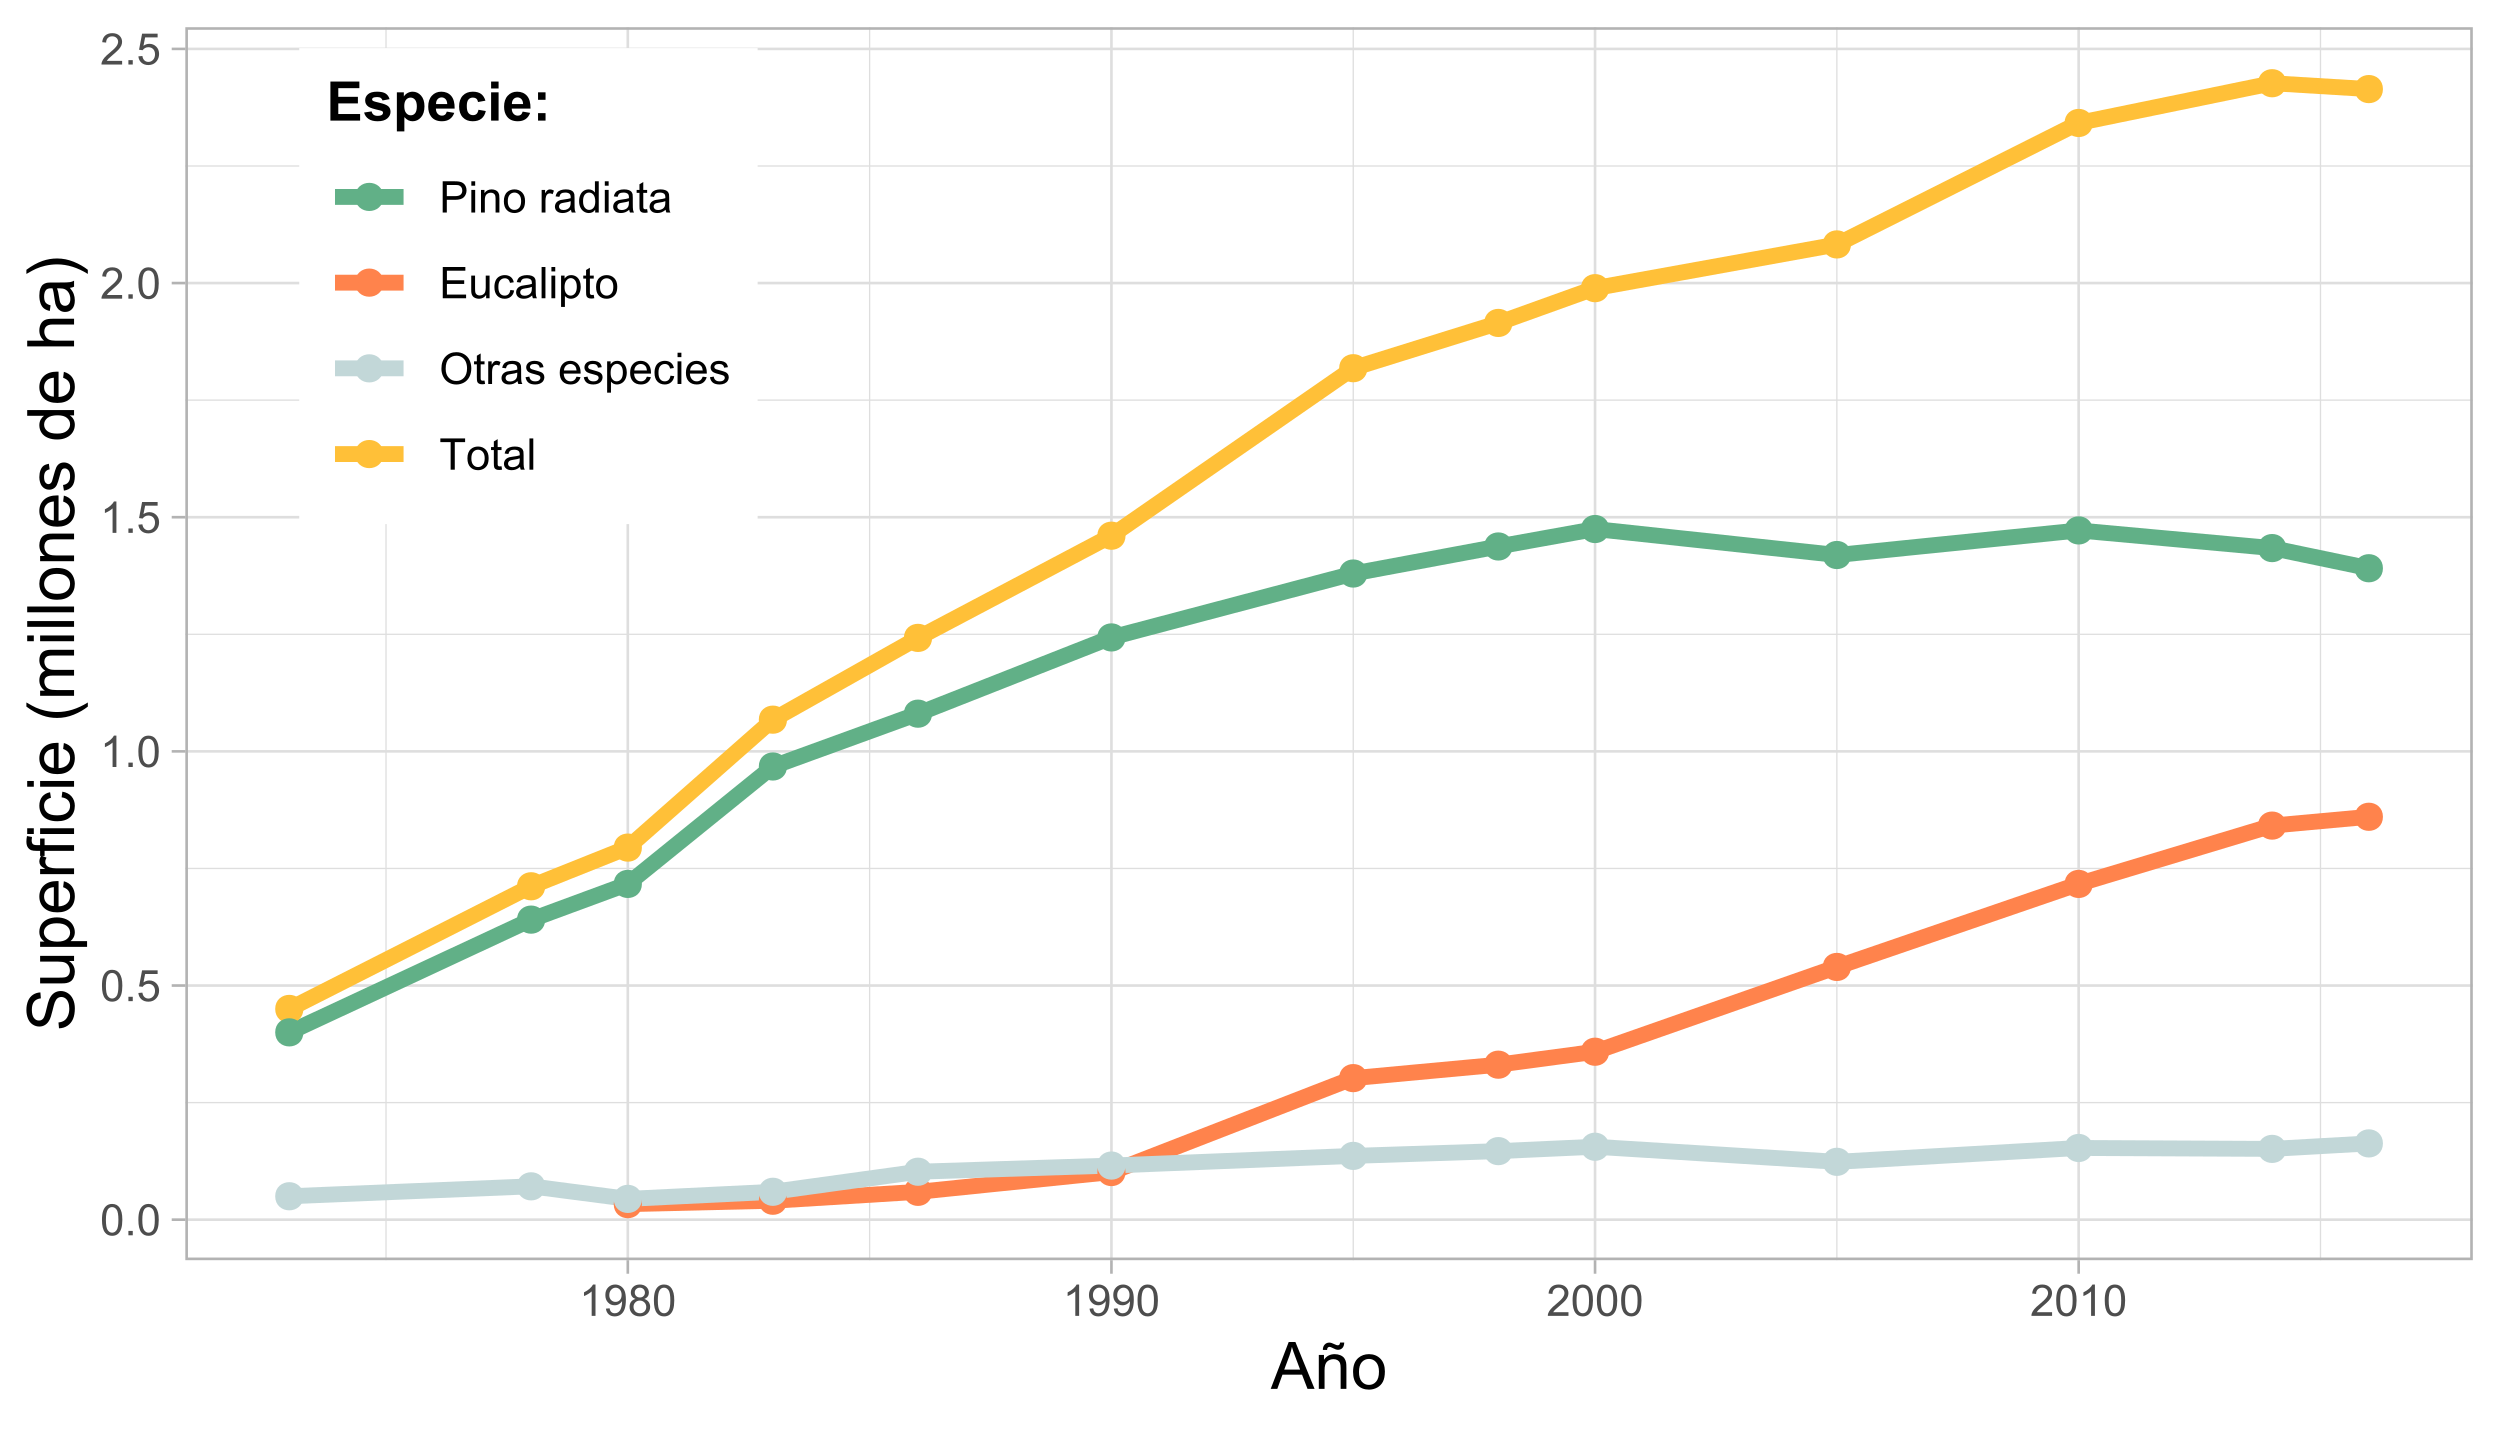 <?xml version="1.0" encoding="UTF-8"?>
<svg xmlns="http://www.w3.org/2000/svg" xmlns:xlink="http://www.w3.org/1999/xlink" width="504pt" height="288pt" viewBox="0 0 504 288" version="1.1">
<defs>
<g>
<symbol overflow="visible" id="glyph0-0">
<path style="stroke:none;" d="M 1.102 0 L 1.102 -5.5 L 5.5 -5.5 L 5.5 0 Z M 1.238 -0.137 L 5.363 -0.137 L 5.363 -5.363 L 1.238 -5.363 Z M 1.238 -0.137 "/>
</symbol>
<symbol overflow="visible" id="glyph0-1">
<path style="stroke:none;" d="M 0.367 -3.105 C 0.363 -3.848 0.438 -4.445 0.594 -4.902 C 0.742 -5.355 0.973 -5.707 1.277 -5.953 C 1.578 -6.199 1.957 -6.32 2.418 -6.324 C 2.754 -6.32 3.051 -6.254 3.309 -6.121 C 3.562 -5.984 3.773 -5.789 3.938 -5.531 C 4.102 -5.273 4.23 -4.961 4.328 -4.594 C 4.422 -4.227 4.469 -3.73 4.473 -3.105 C 4.469 -2.367 4.395 -1.77 4.242 -1.316 C 4.09 -0.859 3.863 -0.508 3.562 -0.262 C 3.258 -0.016 2.875 0.105 2.418 0.109 C 1.809 0.105 1.332 -0.109 0.988 -0.547 C 0.57 -1.066 0.363 -1.922 0.367 -3.105 Z M 1.16 -3.105 C 1.16 -2.07 1.281 -1.379 1.523 -1.039 C 1.766 -0.695 2.062 -0.527 2.418 -0.527 C 2.773 -0.527 3.074 -0.699 3.316 -1.043 C 3.559 -1.387 3.68 -2.074 3.68 -3.105 C 3.68 -4.145 3.559 -4.832 3.316 -5.172 C 3.074 -5.512 2.77 -5.684 2.41 -5.684 C 2.051 -5.684 1.77 -5.531 1.559 -5.234 C 1.293 -4.844 1.16 -4.137 1.16 -3.105 Z M 1.16 -3.105 "/>
</symbol>
<symbol overflow="visible" id="glyph0-2">
<path style="stroke:none;" d="M 0.801 0 L 0.801 -0.883 L 1.68 -0.883 L 1.68 0 Z M 0.801 0 "/>
</symbol>
<symbol overflow="visible" id="glyph0-3">
<path style="stroke:none;" d="M 0.367 -1.648 L 1.176 -1.719 C 1.234 -1.32 1.375 -1.023 1.594 -0.824 C 1.812 -0.625 2.078 -0.527 2.391 -0.527 C 2.762 -0.527 3.074 -0.668 3.336 -0.949 C 3.59 -1.23 3.719 -1.602 3.723 -2.066 C 3.719 -2.504 3.594 -2.852 3.348 -3.109 C 3.098 -3.363 2.773 -3.492 2.375 -3.492 C 2.125 -3.492 1.902 -3.434 1.703 -3.32 C 1.5 -3.207 1.344 -3.062 1.23 -2.883 L 0.504 -2.977 L 1.113 -6.215 L 4.246 -6.215 L 4.246 -5.473 L 1.73 -5.473 L 1.391 -3.781 C 1.766 -4.039 2.164 -4.172 2.582 -4.176 C 3.129 -4.172 3.594 -3.98 3.973 -3.605 C 4.352 -3.223 4.539 -2.734 4.543 -2.137 C 4.539 -1.562 4.375 -1.07 4.043 -0.656 C 3.637 -0.148 3.086 0.105 2.391 0.109 C 1.816 0.105 1.348 -0.051 0.984 -0.371 C 0.621 -0.691 0.414 -1.117 0.367 -1.648 Z M 0.367 -1.648 "/>
</symbol>
<symbol overflow="visible" id="glyph0-4">
<path style="stroke:none;" d="M 3.277 0 L 2.504 0 L 2.504 -4.93 C 2.316 -4.75 2.074 -4.574 1.773 -4.395 C 1.469 -4.215 1.195 -4.082 0.957 -3.996 L 0.957 -4.742 C 1.387 -4.941 1.766 -5.188 2.09 -5.48 C 2.414 -5.77 2.645 -6.051 2.781 -6.324 L 3.277 -6.324 Z M 3.277 0 "/>
</symbol>
<symbol overflow="visible" id="glyph0-5">
<path style="stroke:none;" d="M 4.43 -0.742 L 4.43 0 L 0.266 0 C 0.258 -0.188 0.289 -0.367 0.355 -0.539 C 0.461 -0.82 0.629 -1.098 0.863 -1.375 C 1.094 -1.648 1.434 -1.965 1.879 -2.328 C 2.562 -2.887 3.023 -3.332 3.266 -3.664 C 3.5 -3.988 3.621 -4.301 3.625 -4.594 C 3.621 -4.898 3.512 -5.156 3.297 -5.367 C 3.074 -5.578 2.789 -5.684 2.441 -5.684 C 2.066 -5.684 1.77 -5.57 1.547 -5.348 C 1.32 -5.125 1.207 -4.816 1.207 -4.422 L 0.414 -4.504 C 0.465 -5.094 0.668 -5.543 1.027 -5.855 C 1.379 -6.164 1.855 -6.32 2.457 -6.324 C 3.059 -6.32 3.539 -6.152 3.891 -5.82 C 4.242 -5.484 4.418 -5.07 4.422 -4.578 C 4.418 -4.32 4.367 -4.074 4.266 -3.832 C 4.164 -3.59 3.992 -3.332 3.754 -3.062 C 3.512 -2.793 3.113 -2.426 2.562 -1.957 C 2.094 -1.566 1.797 -1.301 1.664 -1.16 C 1.531 -1.02 1.422 -0.879 1.34 -0.742 Z M 4.43 -0.742 "/>
</symbol>
<symbol overflow="visible" id="glyph0-6">
<path style="stroke:none;" d="M 0.48 -1.457 L 1.227 -1.527 C 1.285 -1.172 1.406 -0.918 1.586 -0.762 C 1.762 -0.605 1.988 -0.527 2.27 -0.527 C 2.504 -0.527 2.715 -0.582 2.895 -0.691 C 3.074 -0.801 3.219 -0.945 3.336 -1.129 C 3.445 -1.309 3.543 -1.555 3.621 -1.863 C 3.699 -2.172 3.738 -2.484 3.738 -2.809 C 3.738 -2.84 3.734 -2.895 3.734 -2.965 C 3.578 -2.715 3.367 -2.512 3.102 -2.363 C 2.828 -2.207 2.539 -2.133 2.23 -2.137 C 1.707 -2.133 1.266 -2.32 0.906 -2.703 C 0.543 -3.078 0.363 -3.578 0.367 -4.199 C 0.363 -4.836 0.551 -5.348 0.93 -5.738 C 1.305 -6.125 1.777 -6.32 2.348 -6.324 C 2.754 -6.32 3.129 -6.211 3.469 -5.992 C 3.809 -5.77 4.066 -5.457 4.242 -5.051 C 4.418 -4.641 4.504 -4.047 4.508 -3.277 C 4.504 -2.469 4.418 -1.828 4.246 -1.355 C 4.07 -0.875 3.809 -0.512 3.465 -0.266 C 3.117 -0.016 2.715 0.105 2.25 0.109 C 1.758 0.105 1.355 -0.027 1.043 -0.301 C 0.73 -0.574 0.543 -0.961 0.48 -1.457 Z M 3.648 -4.238 C 3.645 -4.676 3.527 -5.027 3.293 -5.293 C 3.055 -5.551 2.77 -5.684 2.441 -5.684 C 2.094 -5.684 1.793 -5.543 1.543 -5.262 C 1.285 -4.98 1.16 -4.617 1.16 -4.172 C 1.16 -3.77 1.281 -3.441 1.523 -3.195 C 1.766 -2.941 2.062 -2.816 2.418 -2.82 C 2.773 -2.816 3.066 -2.941 3.301 -3.195 C 3.527 -3.441 3.645 -3.789 3.648 -4.238 Z M 3.648 -4.238 "/>
</symbol>
<symbol overflow="visible" id="glyph0-7">
<path style="stroke:none;" d="M 1.555 -3.418 C 1.23 -3.531 0.992 -3.699 0.84 -3.918 C 0.684 -4.133 0.609 -4.395 0.609 -4.699 C 0.609 -5.156 0.773 -5.539 1.102 -5.855 C 1.43 -6.164 1.867 -6.32 2.418 -6.324 C 2.969 -6.32 3.41 -6.16 3.746 -5.844 C 4.078 -5.523 4.246 -5.137 4.25 -4.68 C 4.246 -4.387 4.172 -4.133 4.02 -3.918 C 3.863 -3.699 3.629 -3.531 3.32 -3.418 C 3.707 -3.285 4 -3.082 4.203 -2.805 C 4.402 -2.52 4.504 -2.184 4.508 -1.801 C 4.504 -1.258 4.312 -0.805 3.934 -0.441 C 3.551 -0.074 3.051 0.105 2.434 0.109 C 1.809 0.105 1.309 -0.074 0.926 -0.441 C 0.543 -0.809 0.352 -1.27 0.355 -1.82 C 0.352 -2.23 0.457 -2.574 0.668 -2.852 C 0.875 -3.125 1.168 -3.312 1.555 -3.418 Z M 1.402 -4.727 C 1.398 -4.426 1.496 -4.184 1.688 -3.996 C 1.879 -3.805 2.129 -3.707 2.438 -3.711 C 2.734 -3.707 2.977 -3.801 3.168 -3.992 C 3.355 -4.176 3.449 -4.406 3.453 -4.684 C 3.449 -4.965 3.352 -5.203 3.16 -5.398 C 2.961 -5.586 2.719 -5.684 2.43 -5.688 C 2.129 -5.684 1.883 -5.59 1.691 -5.402 C 1.496 -5.215 1.398 -4.988 1.402 -4.727 Z M 1.152 -1.816 C 1.148 -1.598 1.199 -1.383 1.309 -1.176 C 1.41 -0.969 1.566 -0.809 1.773 -0.695 C 1.98 -0.582 2.203 -0.527 2.441 -0.527 C 2.809 -0.527 3.113 -0.645 3.355 -0.883 C 3.594 -1.121 3.715 -1.426 3.719 -1.793 C 3.715 -2.164 3.59 -2.469 3.344 -2.715 C 3.094 -2.957 2.785 -3.082 2.414 -3.082 C 2.051 -3.082 1.75 -2.961 1.512 -2.719 C 1.27 -2.477 1.148 -2.176 1.152 -1.816 Z M 1.152 -1.816 "/>
</symbol>
<symbol overflow="visible" id="glyph0-8">
<path style="stroke:none;" d="M 0.68 0 L 0.68 -6.301 L 3.055 -6.301 C 3.469 -6.297 3.789 -6.277 4.012 -6.238 C 4.32 -6.184 4.578 -6.086 4.789 -5.941 C 4.996 -5.797 5.168 -5.594 5.297 -5.336 C 5.422 -5.074 5.484 -4.789 5.488 -4.477 C 5.484 -3.941 5.312 -3.488 4.977 -3.117 C 4.633 -2.746 4.02 -2.559 3.129 -2.562 L 1.512 -2.562 L 1.512 0 Z M 1.512 -3.305 L 3.141 -3.305 C 3.68 -3.305 4.062 -3.402 4.289 -3.605 C 4.516 -3.801 4.629 -4.086 4.629 -4.453 C 4.629 -4.715 4.559 -4.938 4.426 -5.129 C 4.289 -5.312 4.117 -5.438 3.902 -5.5 C 3.762 -5.535 3.5 -5.555 3.125 -5.555 L 1.512 -5.555 Z M 1.512 -3.305 "/>
</symbol>
<symbol overflow="visible" id="glyph0-9">
<path style="stroke:none;" d="M 0.586 -5.41 L 0.586 -6.301 L 1.359 -6.301 L 1.359 -5.41 Z M 0.586 0 L 0.586 -4.562 L 1.359 -4.562 L 1.359 0 Z M 0.586 0 "/>
</symbol>
<symbol overflow="visible" id="glyph0-10">
<path style="stroke:none;" d="M 0.578 0 L 0.578 -4.562 L 1.277 -4.562 L 1.277 -3.914 C 1.609 -4.414 2.09 -4.664 2.727 -4.668 C 3 -4.664 3.254 -4.613 3.484 -4.52 C 3.715 -4.418 3.887 -4.289 4.004 -4.129 C 4.113 -3.969 4.195 -3.777 4.246 -3.559 C 4.273 -3.41 4.289 -3.16 4.289 -2.805 L 4.289 0 L 3.516 0 L 3.516 -2.777 C 3.516 -3.09 3.484 -3.324 3.426 -3.484 C 3.363 -3.637 3.258 -3.762 3.105 -3.855 C 2.949 -3.949 2.77 -3.996 2.566 -3.996 C 2.234 -3.996 1.949 -3.891 1.711 -3.68 C 1.469 -3.469 1.348 -3.07 1.352 -2.492 L 1.352 0 Z M 0.578 0 "/>
</symbol>
<symbol overflow="visible" id="glyph0-11">
<path style="stroke:none;" d="M 0.293 -2.281 C 0.293 -3.125 0.527 -3.754 0.996 -4.16 C 1.387 -4.496 1.863 -4.664 2.434 -4.668 C 3.059 -4.664 3.57 -4.457 3.969 -4.051 C 4.363 -3.637 4.562 -3.07 4.566 -2.348 C 4.562 -1.758 4.477 -1.297 4.301 -0.961 C 4.125 -0.625 3.867 -0.363 3.535 -0.176 C 3.195 0.008 2.828 0.098 2.434 0.102 C 1.789 0.098 1.273 -0.102 0.883 -0.512 C 0.488 -0.918 0.293 -1.508 0.293 -2.281 Z M 1.086 -2.281 C 1.082 -1.695 1.211 -1.258 1.469 -0.969 C 1.723 -0.672 2.043 -0.527 2.434 -0.531 C 2.812 -0.527 3.133 -0.672 3.391 -0.969 C 3.645 -1.258 3.773 -1.707 3.773 -2.309 C 3.773 -2.871 3.645 -3.297 3.387 -3.59 C 3.129 -3.879 2.809 -4.023 2.434 -4.027 C 2.043 -4.023 1.723 -3.879 1.469 -3.594 C 1.211 -3.301 1.082 -2.863 1.086 -2.281 Z M 1.086 -2.281 "/>
</symbol>
<symbol overflow="visible" id="glyph0-12">
<path style="stroke:none;" d=""/>
</symbol>
<symbol overflow="visible" id="glyph0-13">
<path style="stroke:none;" d="M 0.57 0 L 0.57 -4.562 L 1.266 -4.562 L 1.266 -3.871 C 1.445 -4.191 1.609 -4.406 1.758 -4.512 C 1.906 -4.613 2.07 -4.664 2.258 -4.668 C 2.516 -4.664 2.781 -4.582 3.051 -4.418 L 2.785 -3.699 C 2.59 -3.809 2.402 -3.867 2.219 -3.867 C 2.047 -3.867 1.895 -3.816 1.762 -3.715 C 1.625 -3.613 1.527 -3.473 1.473 -3.293 C 1.383 -3.016 1.34 -2.715 1.344 -2.391 L 1.344 0 Z M 0.57 0 "/>
</symbol>
<symbol overflow="visible" id="glyph0-14">
<path style="stroke:none;" d="M 3.559 -0.562 C 3.27 -0.32 2.996 -0.148 2.73 -0.047 C 2.465 0.051 2.18 0.098 1.879 0.102 C 1.375 0.098 0.988 -0.02 0.719 -0.266 C 0.449 -0.508 0.316 -0.82 0.316 -1.203 C 0.316 -1.422 0.367 -1.629 0.469 -1.816 C 0.57 -2 0.703 -2.148 0.871 -2.262 C 1.031 -2.371 1.215 -2.453 1.426 -2.516 C 1.574 -2.551 1.805 -2.59 2.113 -2.629 C 2.734 -2.703 3.195 -2.793 3.492 -2.895 C 3.492 -3 3.492 -3.066 3.496 -3.098 C 3.492 -3.41 3.418 -3.633 3.277 -3.766 C 3.074 -3.938 2.781 -4.023 2.398 -4.027 C 2.031 -4.023 1.762 -3.961 1.59 -3.836 C 1.414 -3.707 1.289 -3.48 1.207 -3.16 L 0.453 -3.262 C 0.516 -3.582 0.629 -3.844 0.789 -4.043 C 0.945 -4.242 1.172 -4.395 1.473 -4.504 C 1.77 -4.609 2.117 -4.664 2.508 -4.668 C 2.898 -4.664 3.215 -4.617 3.457 -4.527 C 3.699 -4.434 3.879 -4.32 3.996 -4.184 C 4.109 -4.043 4.188 -3.867 4.238 -3.656 C 4.258 -3.523 4.27 -3.285 4.273 -2.945 L 4.273 -1.914 C 4.27 -1.191 4.289 -0.734 4.324 -0.547 C 4.355 -0.352 4.418 -0.172 4.52 0 L 3.711 0 C 3.629 -0.16 3.578 -0.348 3.559 -0.562 Z M 3.492 -2.289 C 3.211 -2.172 2.789 -2.074 2.23 -2 C 1.91 -1.949 1.684 -1.898 1.555 -1.844 C 1.422 -1.785 1.32 -1.699 1.25 -1.59 C 1.176 -1.477 1.141 -1.355 1.145 -1.227 C 1.141 -1.016 1.219 -0.844 1.379 -0.707 C 1.531 -0.57 1.762 -0.504 2.062 -0.504 C 2.359 -0.504 2.621 -0.566 2.855 -0.699 C 3.086 -0.824 3.258 -1.004 3.367 -1.234 C 3.449 -1.406 3.492 -1.664 3.492 -2.008 Z M 3.492 -2.289 "/>
</symbol>
<symbol overflow="visible" id="glyph0-15">
<path style="stroke:none;" d="M 3.539 0 L 3.539 -0.574 C 3.25 -0.125 2.824 0.098 2.266 0.102 C 1.898 0.098 1.562 0 1.262 -0.199 C 0.953 -0.398 0.719 -0.676 0.551 -1.039 C 0.383 -1.395 0.297 -1.809 0.301 -2.277 C 0.297 -2.73 0.375 -3.145 0.527 -3.516 C 0.68 -3.887 0.906 -4.172 1.211 -4.371 C 1.512 -4.566 1.852 -4.664 2.23 -4.668 C 2.5 -4.664 2.746 -4.605 2.965 -4.492 C 3.18 -4.375 3.352 -4.223 3.488 -4.039 L 3.488 -6.301 L 4.258 -6.301 L 4.258 0 Z M 1.094 -2.277 C 1.09 -1.691 1.215 -1.254 1.465 -0.965 C 1.711 -0.672 2 -0.527 2.336 -0.531 C 2.672 -0.527 2.961 -0.664 3.199 -0.945 C 3.434 -1.219 3.551 -1.641 3.555 -2.211 C 3.551 -2.832 3.43 -3.293 3.191 -3.586 C 2.949 -3.879 2.652 -4.023 2.305 -4.027 C 1.957 -4.023 1.672 -3.883 1.441 -3.605 C 1.207 -3.32 1.09 -2.879 1.094 -2.277 Z M 1.094 -2.277 "/>
</symbol>
<symbol overflow="visible" id="glyph0-16">
<path style="stroke:none;" d="M 2.27 -0.691 L 2.379 -0.008 C 2.16 0.039 1.965 0.059 1.797 0.059 C 1.512 0.059 1.293 0.016 1.141 -0.074 C 0.984 -0.16 0.875 -0.277 0.816 -0.422 C 0.75 -0.566 0.719 -0.871 0.723 -1.336 L 0.723 -3.961 L 0.156 -3.961 L 0.156 -4.562 L 0.723 -4.562 L 0.723 -5.695 L 1.492 -6.156 L 1.492 -4.562 L 2.27 -4.562 L 2.27 -3.961 L 1.492 -3.961 L 1.492 -1.293 C 1.488 -1.07 1.5 -0.93 1.531 -0.867 C 1.555 -0.805 1.602 -0.754 1.664 -0.715 C 1.727 -0.676 1.812 -0.656 1.93 -0.66 C 2.012 -0.656 2.125 -0.668 2.27 -0.691 Z M 2.27 -0.691 "/>
</symbol>
<symbol overflow="visible" id="glyph0-17">
<path style="stroke:none;" d="M 0.695 0 L 0.695 -6.301 L 5.25 -6.301 L 5.25 -5.555 L 1.531 -5.555 L 1.531 -3.625 L 5.016 -3.625 L 5.016 -2.887 L 1.531 -2.887 L 1.531 -0.742 L 5.398 -0.742 L 5.398 0 Z M 0.695 0 "/>
</symbol>
<symbol overflow="visible" id="glyph0-18">
<path style="stroke:none;" d="M 3.57 0 L 3.57 -0.672 C 3.211 -0.156 2.73 0.098 2.121 0.102 C 1.852 0.098 1.598 0.051 1.367 -0.051 C 1.133 -0.152 0.961 -0.281 0.848 -0.441 C 0.734 -0.594 0.656 -0.785 0.609 -1.016 C 0.578 -1.164 0.562 -1.406 0.562 -1.734 L 0.562 -4.562 L 1.336 -4.562 L 1.336 -2.031 C 1.336 -1.625 1.352 -1.352 1.383 -1.215 C 1.43 -1.008 1.531 -0.848 1.691 -0.734 C 1.848 -0.617 2.043 -0.562 2.277 -0.562 C 2.508 -0.562 2.727 -0.621 2.93 -0.738 C 3.133 -0.855 3.273 -1.016 3.359 -1.227 C 3.441 -1.43 3.484 -1.727 3.488 -2.117 L 3.488 -4.562 L 4.262 -4.562 L 4.262 0 Z M 3.57 0 "/>
</symbol>
<symbol overflow="visible" id="glyph0-19">
<path style="stroke:none;" d="M 3.559 -1.672 L 4.32 -1.574 C 4.234 -1.047 4.023 -0.637 3.68 -0.34 C 3.336 -0.047 2.914 0.098 2.418 0.102 C 1.793 0.098 1.293 -0.102 0.914 -0.508 C 0.531 -0.914 0.34 -1.5 0.344 -2.266 C 0.34 -2.754 0.422 -3.184 0.586 -3.559 C 0.75 -3.926 0.996 -4.203 1.332 -4.391 C 1.664 -4.57 2.027 -4.664 2.422 -4.668 C 2.914 -4.664 3.32 -4.539 3.641 -4.289 C 3.953 -4.039 4.156 -3.684 4.246 -3.223 L 3.492 -3.105 C 3.422 -3.41 3.293 -3.641 3.113 -3.797 C 2.926 -3.953 2.707 -4.031 2.453 -4.031 C 2.062 -4.031 1.746 -3.891 1.504 -3.609 C 1.258 -3.328 1.137 -2.887 1.141 -2.285 C 1.137 -1.672 1.254 -1.227 1.492 -0.949 C 1.723 -0.668 2.027 -0.527 2.41 -0.531 C 2.711 -0.527 2.965 -0.621 3.172 -0.809 C 3.371 -0.996 3.5 -1.281 3.559 -1.672 Z M 3.559 -1.672 "/>
</symbol>
<symbol overflow="visible" id="glyph0-20">
<path style="stroke:none;" d="M 0.562 0 L 0.562 -6.301 L 1.336 -6.301 L 1.336 0 Z M 0.562 0 "/>
</symbol>
<symbol overflow="visible" id="glyph0-21">
<path style="stroke:none;" d="M 0.578 1.75 L 0.578 -4.562 L 1.285 -4.562 L 1.285 -3.969 C 1.449 -4.199 1.637 -4.375 1.848 -4.492 C 2.051 -4.605 2.305 -4.664 2.609 -4.668 C 2.992 -4.664 3.336 -4.562 3.637 -4.367 C 3.934 -4.164 4.16 -3.883 4.312 -3.516 C 4.465 -3.148 4.539 -2.746 4.543 -2.316 C 4.539 -1.848 4.457 -1.43 4.289 -1.055 C 4.121 -0.68 3.875 -0.391 3.559 -0.195 C 3.238 0.004 2.902 0.098 2.551 0.102 C 2.289 0.098 2.059 0.047 1.855 -0.059 C 1.648 -0.168 1.48 -0.305 1.352 -0.473 L 1.352 1.75 Z M 1.281 -2.258 C 1.277 -1.664 1.395 -1.23 1.637 -0.953 C 1.871 -0.668 2.16 -0.527 2.5 -0.531 C 2.84 -0.527 3.133 -0.672 3.383 -0.969 C 3.625 -1.258 3.75 -1.711 3.75 -2.32 C 3.75 -2.898 3.629 -3.332 3.391 -3.625 C 3.152 -3.914 2.867 -4.059 2.535 -4.062 C 2.203 -4.059 1.91 -3.906 1.66 -3.598 C 1.402 -3.289 1.277 -2.84 1.281 -2.258 Z M 1.281 -2.258 "/>
</symbol>
<symbol overflow="visible" id="glyph0-22">
<path style="stroke:none;" d="M 0.426 -3.066 C 0.422 -4.109 0.703 -4.93 1.266 -5.523 C 1.828 -6.113 2.551 -6.41 3.441 -6.41 C 4.02 -6.41 4.543 -6.27 5.012 -5.992 C 5.477 -5.715 5.836 -5.328 6.082 -4.832 C 6.324 -4.332 6.445 -3.77 6.449 -3.141 C 6.445 -2.5 6.316 -1.926 6.062 -1.426 C 5.801 -0.918 5.434 -0.539 4.965 -0.281 C 4.488 -0.023 3.98 0.105 3.438 0.109 C 2.84 0.105 2.309 -0.035 1.848 -0.32 C 1.379 -0.605 1.027 -0.996 0.785 -1.496 C 0.543 -1.988 0.422 -2.512 0.426 -3.066 Z M 1.285 -3.055 C 1.281 -2.293 1.484 -1.695 1.895 -1.262 C 2.301 -0.82 2.816 -0.602 3.434 -0.605 C 4.059 -0.602 4.574 -0.824 4.98 -1.266 C 5.387 -1.707 5.59 -2.332 5.59 -3.145 C 5.59 -3.656 5.5 -4.105 5.328 -4.488 C 5.152 -4.871 4.902 -5.168 4.57 -5.379 C 4.234 -5.59 3.859 -5.695 3.445 -5.695 C 2.855 -5.695 2.348 -5.492 1.922 -5.086 C 1.496 -4.68 1.281 -4 1.285 -3.055 Z M 1.285 -3.055 "/>
</symbol>
<symbol overflow="visible" id="glyph0-23">
<path style="stroke:none;" d="M 0.27 -1.363 L 1.035 -1.484 C 1.078 -1.172 1.199 -0.938 1.395 -0.777 C 1.59 -0.609 1.863 -0.527 2.219 -0.531 C 2.57 -0.527 2.832 -0.602 3.008 -0.75 C 3.176 -0.895 3.262 -1.062 3.266 -1.258 C 3.262 -1.43 3.188 -1.566 3.039 -1.672 C 2.93 -1.734 2.664 -1.824 2.246 -1.934 C 1.676 -2.074 1.285 -2.195 1.066 -2.305 C 0.848 -2.406 0.68 -2.551 0.566 -2.738 C 0.453 -2.918 0.398 -3.125 0.398 -3.352 C 0.398 -3.555 0.445 -3.742 0.539 -3.914 C 0.633 -4.086 0.758 -4.23 0.918 -4.348 C 1.039 -4.434 1.203 -4.508 1.41 -4.574 C 1.617 -4.633 1.84 -4.664 2.078 -4.668 C 2.434 -4.664 2.75 -4.613 3.023 -4.512 C 3.293 -4.406 3.492 -4.266 3.621 -4.09 C 3.75 -3.914 3.84 -3.68 3.891 -3.387 L 3.133 -3.281 C 3.098 -3.516 2.996 -3.699 2.832 -3.832 C 2.664 -3.965 2.434 -4.031 2.137 -4.031 C 1.777 -4.031 1.523 -3.973 1.375 -3.855 C 1.223 -3.738 1.148 -3.598 1.148 -3.441 C 1.148 -3.34 1.18 -3.25 1.242 -3.172 C 1.305 -3.086 1.402 -3.02 1.539 -2.965 C 1.613 -2.934 1.84 -2.867 2.223 -2.766 C 2.766 -2.617 3.148 -2.496 3.367 -2.406 C 3.582 -2.312 3.75 -2.176 3.875 -2 C 3.996 -1.82 4.059 -1.602 4.062 -1.34 C 4.059 -1.078 3.984 -0.836 3.836 -0.609 C 3.684 -0.383 3.465 -0.207 3.184 -0.082 C 2.895 0.039 2.574 0.098 2.223 0.102 C 1.625 0.098 1.172 -0.02 0.863 -0.266 C 0.551 -0.508 0.355 -0.875 0.27 -1.363 Z M 0.27 -1.363 "/>
</symbol>
<symbol overflow="visible" id="glyph0-24">
<path style="stroke:none;" d="M 3.703 -1.469 L 4.504 -1.371 C 4.375 -0.902 4.141 -0.539 3.801 -0.285 C 3.461 -0.027 3.027 0.098 2.496 0.102 C 1.828 0.098 1.297 -0.102 0.906 -0.512 C 0.512 -0.918 0.316 -1.496 0.32 -2.242 C 0.316 -3.008 0.516 -3.605 0.914 -4.031 C 1.309 -4.453 1.82 -4.664 2.453 -4.668 C 3.059 -4.664 3.555 -4.457 3.945 -4.043 C 4.328 -3.629 4.523 -3.043 4.527 -2.289 C 4.523 -2.242 4.523 -2.176 4.523 -2.086 L 1.121 -2.086 C 1.145 -1.582 1.289 -1.195 1.547 -0.93 C 1.801 -0.66 2.117 -0.527 2.5 -0.531 C 2.781 -0.527 3.023 -0.602 3.227 -0.754 C 3.426 -0.902 3.586 -1.141 3.703 -1.469 Z M 1.164 -2.719 L 3.711 -2.719 C 3.672 -3.102 3.578 -3.387 3.422 -3.582 C 3.172 -3.879 2.852 -4.031 2.461 -4.031 C 2.105 -4.031 1.805 -3.91 1.566 -3.672 C 1.32 -3.434 1.188 -3.117 1.164 -2.719 Z M 1.164 -2.719 "/>
</symbol>
<symbol overflow="visible" id="glyph0-25">
<path style="stroke:none;" d="M 2.281 0 L 2.281 -5.555 L 0.207 -5.555 L 0.207 -6.301 L 5.199 -6.301 L 5.199 -5.555 L 3.117 -5.555 L 3.117 0 Z M 2.281 0 "/>
</symbol>
<symbol overflow="visible" id="glyph1-0">
<path style="stroke:none;" d="M 1.648 0 L 1.648 -8.25 L 8.25 -8.25 L 8.25 0 Z M 1.855 -0.207 L 8.043 -0.207 L 8.043 -8.043 L 1.855 -8.043 Z M 1.855 -0.207 "/>
</symbol>
<symbol overflow="visible" id="glyph1-1">
<path style="stroke:none;" d="M -0.02 0 L 3.609 -9.449 L 4.957 -9.449 L 8.824 0 L 7.398 0 L 6.297 -2.863 L 2.348 -2.863 L 1.309 0 Z M 2.707 -3.879 L 5.91 -3.879 L 4.926 -6.496 C 4.621 -7.289 4.398 -7.941 4.254 -8.457 C 4.133 -7.848 3.961 -7.246 3.746 -6.652 Z M 2.707 -3.879 "/>
</symbol>
<symbol overflow="visible" id="glyph1-2">
<path style="stroke:none;" d="M 0.871 0 L 0.871 -6.844 L 1.914 -6.844 L 1.914 -5.871 C 2.414 -6.621 3.141 -6.996 4.094 -7 C 4.504 -6.996 4.883 -6.922 5.23 -6.777 C 5.574 -6.625 5.832 -6.43 6.008 -6.191 C 6.176 -5.949 6.297 -5.664 6.367 -5.336 C 6.41 -5.121 6.434 -4.746 6.434 -4.207 L 6.434 0 L 5.273 0 L 5.273 -4.164 C 5.273 -4.633 5.227 -4.984 5.137 -5.223 C 5.043 -5.453 4.883 -5.641 4.656 -5.781 C 4.426 -5.918 4.156 -5.988 3.848 -5.992 C 3.352 -5.988 2.926 -5.832 2.566 -5.523 C 2.207 -5.207 2.027 -4.613 2.031 -3.738 L 2.031 0 Z M 1.688 -7.855 C 1.684 -8.301 1.805 -8.656 2.055 -8.926 C 2.297 -9.191 2.609 -9.328 2.996 -9.328 C 3.262 -9.328 3.625 -9.211 4.086 -8.977 C 4.336 -8.848 4.539 -8.781 4.691 -8.785 C 4.828 -8.781 4.934 -8.82 5.008 -8.898 C 5.078 -8.973 5.129 -9.121 5.164 -9.344 L 6 -9.344 C 5.984 -8.852 5.859 -8.484 5.629 -8.242 C 5.391 -7.996 5.094 -7.875 4.738 -7.875 C 4.465 -7.875 4.109 -7.996 3.668 -8.238 C 3.379 -8.391 3.168 -8.465 3.035 -8.469 C 2.887 -8.465 2.766 -8.414 2.68 -8.312 C 2.582 -8.207 2.539 -8.055 2.547 -7.855 Z M 1.688 -7.855 "/>
</symbol>
<symbol overflow="visible" id="glyph1-3">
<path style="stroke:none;" d="M 0.438 -3.422 C 0.434 -4.688 0.785 -5.625 1.496 -6.238 C 2.082 -6.742 2.801 -6.996 3.648 -7 C 4.586 -6.996 5.355 -6.688 5.953 -6.074 C 6.551 -5.453 6.848 -4.602 6.852 -3.52 C 6.848 -2.637 6.715 -1.945 6.453 -1.441 C 6.188 -0.934 5.805 -0.539 5.301 -0.262 C 4.793 0.016 4.242 0.152 3.648 0.156 C 2.688 0.152 1.914 -0.152 1.324 -0.766 C 0.73 -1.379 0.434 -2.266 0.438 -3.422 Z M 1.629 -3.422 C 1.629 -2.547 1.82 -1.891 2.203 -1.453 C 2.586 -1.016 3.066 -0.797 3.648 -0.801 C 4.223 -0.797 4.703 -1.016 5.086 -1.457 C 5.469 -1.891 5.66 -2.559 5.66 -3.461 C 5.66 -4.305 5.465 -4.945 5.082 -5.383 C 4.691 -5.816 4.215 -6.035 3.648 -6.039 C 3.066 -6.035 2.586 -5.816 2.203 -5.387 C 1.82 -4.949 1.629 -4.297 1.629 -3.422 Z M 1.629 -3.422 "/>
</symbol>
<symbol overflow="visible" id="glyph2-0">
<path style="stroke:none;" d="M 0 -1.648 L -8.25 -1.648 L -8.25 -8.25 L 0 -8.25 Z M -0.207 -1.855 L -0.207 -8.043 L -8.043 -8.043 L -8.043 -1.855 Z M -0.207 -1.855 "/>
</symbol>
<symbol overflow="visible" id="glyph2-1">
<path style="stroke:none;" d="M -3.035 -0.594 L -3.141 -1.773 C -2.664 -1.824 -2.273 -1.953 -1.973 -2.16 C -1.668 -2.363 -1.422 -2.68 -1.238 -3.113 C -1.051 -3.539 -0.961 -4.023 -0.961 -4.562 C -0.961 -5.035 -1.031 -5.457 -1.172 -5.824 C -1.312 -6.191 -1.504 -6.461 -1.754 -6.641 C -1.996 -6.816 -2.27 -6.906 -2.566 -6.91 C -2.863 -6.906 -3.121 -6.82 -3.34 -6.652 C -3.559 -6.477 -3.742 -6.195 -3.898 -5.801 C -3.992 -5.547 -4.148 -4.984 -4.359 -4.117 C -4.566 -3.246 -4.762 -2.637 -4.949 -2.293 C -5.184 -1.84 -5.477 -1.504 -5.828 -1.285 C -6.176 -1.059 -6.57 -0.949 -7.008 -0.953 C -7.484 -0.949 -7.93 -1.086 -8.344 -1.359 C -8.758 -1.629 -9.07 -2.023 -9.285 -2.543 C -9.5 -3.062 -9.609 -3.641 -9.609 -4.281 C -9.609 -4.98 -9.496 -5.598 -9.27 -6.133 C -9.043 -6.664 -8.711 -7.074 -8.273 -7.367 C -7.836 -7.652 -7.34 -7.809 -6.785 -7.832 L -6.695 -6.633 C -7.293 -6.566 -7.746 -6.348 -8.051 -5.977 C -8.355 -5.605 -8.508 -5.055 -8.508 -4.332 C -8.508 -3.57 -8.367 -3.02 -8.09 -2.676 C -7.812 -2.328 -7.48 -2.156 -7.09 -2.16 C -6.75 -2.156 -6.469 -2.277 -6.25 -2.527 C -6.027 -2.762 -5.805 -3.391 -5.578 -4.41 C -5.348 -5.426 -5.145 -6.125 -4.977 -6.504 C -4.719 -7.051 -4.398 -7.453 -4.012 -7.719 C -3.621 -7.977 -3.172 -8.109 -2.668 -8.113 C -2.16 -8.109 -1.688 -7.965 -1.246 -7.68 C -0.797 -7.391 -0.449 -6.977 -0.207 -6.441 C 0.039 -5.898 0.156 -5.293 0.16 -4.621 C 0.156 -3.766 0.035 -3.051 -0.211 -2.473 C -0.461 -1.895 -0.836 -1.438 -1.336 -1.109 C -1.836 -0.777 -2.402 -0.605 -3.035 -0.594 Z M -3.035 -0.594 "/>
</symbol>
<symbol overflow="visible" id="glyph2-2">
<path style="stroke:none;" d="M 0 -5.355 L -1.004 -5.355 C -0.23 -4.824 0.152 -4.098 0.156 -3.184 C 0.152 -2.777 0.078 -2.402 -0.074 -2.051 C -0.227 -1.699 -0.422 -1.438 -0.66 -1.273 C -0.891 -1.102 -1.176 -0.984 -1.52 -0.914 C -1.746 -0.867 -2.109 -0.844 -2.605 -0.844 L -6.844 -0.844 L -6.844 -2.004 L -3.047 -2.004 C -2.441 -2.004 -2.031 -2.027 -1.824 -2.074 C -1.516 -2.145 -1.277 -2.297 -1.105 -2.539 C -0.93 -2.773 -0.844 -3.066 -0.844 -3.414 C -0.844 -3.762 -0.93 -4.09 -1.109 -4.395 C -1.285 -4.699 -1.531 -4.914 -1.84 -5.043 C -2.145 -5.168 -2.59 -5.23 -3.176 -5.234 L -6.844 -5.234 L -6.844 -6.395 L 0 -6.395 Z M 0 -5.355 "/>
</symbol>
<symbol overflow="visible" id="glyph2-3">
<path style="stroke:none;" d="M 2.625 -0.871 L -6.844 -0.871 L -6.844 -1.926 L -5.957 -1.926 C -6.301 -2.172 -6.562 -2.453 -6.738 -2.77 C -6.91 -3.082 -6.996 -3.465 -7 -3.914 C -6.996 -4.496 -6.844 -5.008 -6.547 -5.457 C -6.242 -5.902 -5.82 -6.242 -5.273 -6.469 C -4.727 -6.695 -4.125 -6.809 -3.473 -6.812 C -2.77 -6.809 -2.141 -6.684 -1.582 -6.434 C -1.02 -6.184 -0.59 -5.816 -0.293 -5.34 C 0.004 -4.855 0.152 -4.352 0.156 -3.828 C 0.152 -3.438 0.074 -3.094 -0.09 -2.789 C -0.25 -2.48 -0.457 -2.227 -0.707 -2.031 L 2.625 -2.031 Z M -3.383 -1.922 C -2.5 -1.922 -1.852 -2.098 -1.43 -2.457 C -1.008 -2.809 -0.797 -3.242 -0.801 -3.75 C -0.797 -4.266 -1.016 -4.707 -1.453 -5.074 C -1.891 -5.441 -2.566 -5.625 -3.48 -5.625 C -4.352 -5.625 -5.004 -5.445 -5.438 -5.086 C -5.871 -4.727 -6.086 -4.297 -6.09 -3.805 C -6.086 -3.305 -5.855 -2.867 -5.395 -2.492 C -4.93 -2.109 -4.258 -1.922 -3.383 -1.922 Z M -3.383 -1.922 "/>
</symbol>
<symbol overflow="visible" id="glyph2-4">
<path style="stroke:none;" d="M -2.203 -5.555 L -2.055 -6.754 C -1.352 -6.562 -0.809 -6.211 -0.422 -5.703 C -0.039 -5.188 0.152 -4.535 0.156 -3.746 C 0.152 -2.738 -0.152 -1.945 -0.77 -1.363 C -1.383 -0.773 -2.25 -0.48 -3.363 -0.484 C -4.516 -0.48 -5.41 -0.777 -6.047 -1.371 C -6.68 -1.965 -6.996 -2.734 -7 -3.68 C -6.996 -4.594 -6.684 -5.34 -6.062 -5.922 C -5.438 -6.5 -4.562 -6.789 -3.434 -6.793 C -3.363 -6.789 -3.258 -6.789 -3.125 -6.785 L -3.125 -1.684 C -2.371 -1.723 -1.797 -1.938 -1.398 -2.32 C -0.996 -2.703 -0.797 -3.18 -0.801 -3.75 C -0.797 -4.176 -0.906 -4.539 -1.133 -4.84 C -1.352 -5.141 -1.711 -5.379 -2.203 -5.555 Z M -4.078 -1.746 L -4.078 -5.57 C -4.656 -5.516 -5.086 -5.367 -5.375 -5.129 C -5.82 -4.758 -6.047 -4.281 -6.047 -3.691 C -6.047 -3.16 -5.867 -2.711 -5.512 -2.348 C -5.152 -1.984 -4.676 -1.785 -4.078 -1.746 Z M -4.078 -1.746 "/>
</symbol>
<symbol overflow="visible" id="glyph2-5">
<path style="stroke:none;" d="M 0 -0.855 L -6.844 -0.855 L -6.844 -1.902 L -5.809 -1.902 C -6.289 -2.164 -6.609 -2.41 -6.766 -2.637 C -6.918 -2.863 -6.996 -3.109 -7 -3.383 C -6.996 -3.77 -6.871 -4.168 -6.625 -4.578 L -5.551 -4.176 C -5.715 -3.891 -5.801 -3.605 -5.801 -3.324 C -5.801 -3.066 -5.723 -2.84 -5.57 -2.641 C -5.418 -2.438 -5.207 -2.293 -4.938 -2.211 C -4.523 -2.078 -4.07 -2.016 -3.582 -2.016 L 0 -2.016 Z M 0 -0.855 "/>
</symbol>
<symbol overflow="visible" id="glyph2-6">
<path style="stroke:none;" d="M 0 -1.148 L -5.941 -1.148 L -5.941 -0.121 L -6.844 -0.121 L -6.844 -1.148 L -7.574 -1.148 C -8.031 -1.148 -8.371 -1.188 -8.598 -1.27 C -8.895 -1.379 -9.141 -1.574 -9.328 -1.859 C -9.516 -2.137 -9.609 -2.531 -9.609 -3.043 C -9.609 -3.363 -9.57 -3.727 -9.492 -4.125 L -8.48 -3.949 C -8.52 -3.707 -8.543 -3.48 -8.547 -3.27 C -8.543 -2.914 -8.469 -2.664 -8.32 -2.52 C -8.168 -2.371 -7.887 -2.297 -7.477 -2.301 L -6.844 -2.301 L -6.844 -3.637 L -5.941 -3.637 L -5.941 -2.301 L 0 -2.301 Z M 0 -1.148 "/>
</symbol>
<symbol overflow="visible" id="glyph2-7">
<path style="stroke:none;" d="M -8.113 -0.875 L -9.449 -0.875 L -9.449 -2.035 L -8.113 -2.035 Z M 0 -0.875 L -6.844 -0.875 L -6.844 -2.035 L 0 -2.035 Z M 0 -0.875 "/>
</symbol>
<symbol overflow="visible" id="glyph2-8">
<path style="stroke:none;" d="M -2.508 -5.336 L -2.359 -6.477 C -1.57 -6.348 -0.953 -6.031 -0.512 -5.52 C -0.066 -5.004 0.152 -4.371 0.156 -3.629 C 0.152 -2.688 -0.152 -1.934 -0.762 -1.367 C -1.375 -0.797 -2.254 -0.516 -3.398 -0.516 C -4.133 -0.516 -4.777 -0.637 -5.336 -0.883 C -5.887 -1.125 -6.301 -1.496 -6.582 -2 C -6.855 -2.5 -6.996 -3.047 -7 -3.637 C -6.996 -4.375 -6.809 -4.98 -6.434 -5.457 C -6.059 -5.926 -5.523 -6.23 -4.836 -6.367 L -4.66 -5.238 C -5.117 -5.129 -5.465 -4.938 -5.699 -4.668 C -5.93 -4.395 -6.047 -4.066 -6.047 -3.68 C -6.047 -3.094 -5.836 -2.617 -5.418 -2.254 C -4.996 -1.887 -4.332 -1.703 -3.43 -1.707 C -2.508 -1.703 -1.84 -1.879 -1.426 -2.234 C -1.004 -2.586 -0.797 -3.047 -0.801 -3.617 C -0.797 -4.07 -0.938 -4.453 -1.219 -4.758 C -1.496 -5.062 -1.926 -5.254 -2.508 -5.336 Z M -2.508 -5.336 "/>
</symbol>
<symbol overflow="visible" id="glyph2-9">
<path style="stroke:none;" d=""/>
</symbol>
<symbol overflow="visible" id="glyph2-10">
<path style="stroke:none;" d="M 2.777 -3.086 C 1.969 -2.441 1.023 -1.898 -0.059 -1.461 C -1.141 -1.016 -2.262 -0.797 -3.422 -0.801 C -4.445 -0.797 -5.426 -0.961 -6.363 -1.297 C -7.449 -1.68 -8.531 -2.277 -9.609 -3.086 L -9.609 -3.918 C -8.715 -3.398 -8.074 -3.055 -7.695 -2.887 C -7.098 -2.625 -6.48 -2.418 -5.84 -2.27 C -5.031 -2.082 -4.223 -1.992 -3.414 -1.992 C -1.348 -1.992 0.715 -2.633 2.777 -3.918 Z M 2.777 -3.086 "/>
</symbol>
<symbol overflow="visible" id="glyph2-11">
<path style="stroke:none;" d="M 0 -0.871 L -6.844 -0.871 L -6.844 -1.906 L -5.883 -1.906 C -6.219 -2.117 -6.488 -2.406 -6.691 -2.766 C -6.895 -3.121 -6.996 -3.527 -7 -3.984 C -6.996 -4.488 -6.891 -4.902 -6.684 -5.23 C -6.469 -5.555 -6.176 -5.785 -5.801 -5.918 C -6.598 -6.457 -6.996 -7.16 -7 -8.031 C -6.996 -8.707 -6.809 -9.23 -6.434 -9.598 C -6.059 -9.961 -5.48 -10.141 -4.699 -10.145 L 0 -10.145 L 0 -8.992 L -4.312 -8.992 C -4.773 -8.988 -5.105 -8.949 -5.312 -8.879 C -5.516 -8.801 -5.68 -8.664 -5.805 -8.469 C -5.926 -8.266 -5.988 -8.035 -5.992 -7.773 C -5.988 -7.289 -5.828 -6.891 -5.512 -6.574 C -5.191 -6.254 -4.68 -6.094 -3.977 -6.098 L 0 -6.098 L 0 -4.938 L -4.445 -4.938 C -4.957 -4.934 -5.344 -4.84 -5.605 -4.652 C -5.859 -4.465 -5.988 -4.156 -5.992 -3.727 C -5.988 -3.398 -5.902 -3.094 -5.734 -2.816 C -5.559 -2.539 -5.309 -2.34 -4.98 -2.215 C -4.648 -2.09 -4.172 -2.027 -3.551 -2.031 L 0 -2.031 Z M 0 -0.871 "/>
</symbol>
<symbol overflow="visible" id="glyph2-12">
<path style="stroke:none;" d="M 0 -0.844 L -9.449 -0.844 L -9.449 -2.004 L 0 -2.004 Z M 0 -0.844 "/>
</symbol>
<symbol overflow="visible" id="glyph2-13">
<path style="stroke:none;" d="M -3.422 -0.438 C -4.688 -0.434 -5.625 -0.785 -6.238 -1.496 C -6.742 -2.082 -6.996 -2.801 -7 -3.648 C -6.996 -4.586 -6.688 -5.355 -6.074 -5.953 C -5.453 -6.551 -4.602 -6.848 -3.52 -6.852 C -2.637 -6.848 -1.945 -6.715 -1.441 -6.453 C -0.934 -6.188 -0.539 -5.805 -0.262 -5.301 C 0.016 -4.793 0.152 -4.242 0.156 -3.648 C 0.152 -2.688 -0.152 -1.914 -0.766 -1.324 C -1.379 -0.73 -2.266 -0.434 -3.422 -0.438 Z M -3.422 -1.629 C -2.547 -1.629 -1.891 -1.82 -1.453 -2.203 C -1.016 -2.586 -0.797 -3.066 -0.801 -3.648 C -0.797 -4.223 -1.016 -4.703 -1.457 -5.086 C -1.891 -5.469 -2.559 -5.66 -3.461 -5.66 C -4.305 -5.66 -4.945 -5.465 -5.383 -5.082 C -5.816 -4.691 -6.035 -4.215 -6.039 -3.648 C -6.035 -3.066 -5.816 -2.586 -5.387 -2.203 C -4.949 -1.82 -4.297 -1.629 -3.422 -1.629 Z M -3.422 -1.629 "/>
</symbol>
<symbol overflow="visible" id="glyph2-14">
<path style="stroke:none;" d="M 0 -0.871 L -6.844 -0.871 L -6.844 -1.914 L -5.871 -1.914 C -6.621 -2.414 -6.996 -3.141 -7 -4.094 C -6.996 -4.504 -6.922 -4.883 -6.777 -5.23 C -6.625 -5.574 -6.43 -5.832 -6.191 -6.008 C -5.949 -6.176 -5.664 -6.297 -5.336 -6.367 C -5.121 -6.41 -4.746 -6.434 -4.207 -6.434 L 0 -6.434 L 0 -5.273 L -4.164 -5.273 C -4.633 -5.273 -4.984 -5.227 -5.223 -5.137 C -5.453 -5.043 -5.641 -4.883 -5.781 -4.656 C -5.918 -4.426 -5.988 -4.156 -5.992 -3.848 C -5.988 -3.352 -5.832 -2.926 -5.523 -2.566 C -5.207 -2.207 -4.613 -2.027 -3.738 -2.031 L 0 -2.031 Z M 0 -0.871 "/>
</symbol>
<symbol overflow="visible" id="glyph2-15">
<path style="stroke:none;" d="M -2.043 -0.406 L -2.223 -1.555 C -1.762 -1.613 -1.41 -1.793 -1.168 -2.09 C -0.918 -2.383 -0.797 -2.793 -0.801 -3.324 C -0.797 -3.855 -0.906 -4.254 -1.125 -4.512 C -1.34 -4.77 -1.594 -4.898 -1.887 -4.898 C -2.148 -4.898 -2.355 -4.785 -2.508 -4.559 C -2.609 -4.398 -2.738 -4 -2.898 -3.371 C -3.113 -2.516 -3.301 -1.926 -3.457 -1.602 C -3.613 -1.27 -3.828 -1.02 -4.105 -0.852 C -4.383 -0.68 -4.691 -0.598 -5.027 -0.598 C -5.332 -0.598 -5.613 -0.668 -5.875 -0.809 C -6.133 -0.949 -6.348 -1.137 -6.523 -1.379 C -6.652 -1.555 -6.766 -1.801 -6.859 -2.117 C -6.949 -2.426 -6.996 -2.762 -7 -3.121 C -6.996 -3.656 -6.918 -4.129 -6.766 -4.535 C -6.609 -4.941 -6.398 -5.238 -6.137 -5.434 C -5.871 -5.621 -5.52 -5.754 -5.078 -5.832 L -4.926 -4.699 C -5.273 -4.645 -5.547 -4.492 -5.75 -4.25 C -5.945 -4 -6.047 -3.652 -6.047 -3.203 C -6.047 -2.668 -5.957 -2.289 -5.781 -2.062 C -5.602 -1.836 -5.395 -1.723 -5.164 -1.723 C -5.008 -1.723 -4.875 -1.77 -4.758 -1.863 C -4.633 -1.957 -4.527 -2.105 -4.445 -2.309 C -4.402 -2.422 -4.305 -2.762 -4.152 -3.332 C -3.93 -4.148 -3.75 -4.719 -3.609 -5.047 C -3.469 -5.367 -3.266 -5.625 -3.004 -5.812 C -2.734 -5.996 -2.402 -6.086 -2.012 -6.09 C -1.621 -6.086 -1.258 -5.973 -0.918 -5.75 C -0.574 -5.523 -0.309 -5.199 -0.125 -4.773 C 0.062 -4.348 0.152 -3.867 0.156 -3.332 C 0.152 -2.441 -0.031 -1.762 -0.398 -1.297 C -0.766 -0.828 -1.312 -0.531 -2.043 -0.406 Z M -2.043 -0.406 "/>
</symbol>
<symbol overflow="visible" id="glyph2-16">
<path style="stroke:none;" d="M 0 -5.312 L -0.863 -5.312 C -0.184 -4.875 0.152 -4.238 0.156 -3.398 C 0.152 -2.852 0.004 -2.348 -0.293 -1.891 C -0.594 -1.434 -1.012 -1.078 -1.555 -0.828 C -2.094 -0.574 -2.715 -0.449 -3.414 -0.453 C -4.098 -0.449 -4.719 -0.562 -5.273 -0.793 C -5.828 -1.016 -6.254 -1.359 -6.555 -1.816 C -6.848 -2.27 -6.996 -2.777 -7 -3.344 C -6.996 -3.754 -6.91 -4.121 -6.738 -4.445 C -6.562 -4.766 -6.336 -5.027 -6.059 -5.234 L -9.449 -5.234 L -9.449 -6.387 L 0 -6.387 Z M -3.414 -1.645 C -2.535 -1.641 -1.879 -1.824 -1.449 -2.199 C -1.012 -2.566 -0.797 -3.004 -0.801 -3.508 C -0.797 -4.012 -1.004 -4.441 -1.422 -4.797 C -1.832 -5.152 -2.465 -5.332 -3.32 -5.332 C -4.254 -5.332 -4.941 -5.148 -5.379 -4.789 C -5.816 -4.422 -6.035 -3.977 -6.039 -3.453 C -6.035 -2.934 -5.824 -2.504 -5.406 -2.16 C -4.984 -1.812 -4.32 -1.641 -3.414 -1.645 Z M -3.414 -1.645 "/>
</symbol>
<symbol overflow="visible" id="glyph2-17">
<path style="stroke:none;" d="M 0 -0.871 L -9.449 -0.871 L -9.449 -2.031 L -6.059 -2.031 C -6.684 -2.57 -6.996 -3.254 -7 -4.078 C -6.996 -4.586 -6.895 -5.023 -6.699 -5.398 C -6.496 -5.77 -6.223 -6.039 -5.871 -6.203 C -5.52 -6.363 -5.008 -6.445 -4.336 -6.445 L 0 -6.445 L 0 -5.285 L -4.336 -5.285 C -4.914 -5.285 -5.336 -5.156 -5.602 -4.906 C -5.867 -4.652 -6 -4.297 -6 -3.84 C -6 -3.492 -5.91 -3.172 -5.73 -2.871 C -5.551 -2.566 -5.309 -2.348 -5.008 -2.223 C -4.699 -2.09 -4.277 -2.027 -3.746 -2.031 L 0 -2.031 Z M 0 -0.871 "/>
</symbol>
<symbol overflow="visible" id="glyph2-18">
<path style="stroke:none;" d="M -0.844 -5.336 C -0.477 -4.902 -0.219 -4.488 -0.07 -4.094 C 0.078 -3.695 0.152 -3.27 0.156 -2.816 C 0.152 -2.062 -0.027 -1.484 -0.395 -1.082 C -0.762 -0.676 -1.234 -0.473 -1.805 -0.477 C -2.141 -0.473 -2.445 -0.551 -2.723 -0.703 C -3 -0.855 -3.223 -1.055 -3.391 -1.305 C -3.555 -1.551 -3.68 -1.828 -3.77 -2.141 C -3.824 -2.363 -3.883 -2.707 -3.945 -3.172 C -4.055 -4.105 -4.188 -4.797 -4.344 -5.238 C -4.5 -5.242 -4.602 -5.242 -4.648 -5.246 C -5.117 -5.242 -5.449 -5.133 -5.645 -4.918 C -5.902 -4.617 -6.035 -4.18 -6.039 -3.598 C -6.035 -3.051 -5.938 -2.645 -5.75 -2.387 C -5.555 -2.125 -5.219 -1.934 -4.738 -1.812 L -4.891 -0.676 C -5.375 -0.777 -5.766 -0.949 -6.066 -1.184 C -6.363 -1.418 -6.594 -1.758 -6.758 -2.211 C -6.914 -2.656 -6.996 -3.176 -7 -3.766 C -6.996 -4.348 -6.926 -4.82 -6.793 -5.188 C -6.652 -5.547 -6.48 -5.816 -6.273 -5.992 C -6.062 -6.16 -5.801 -6.281 -5.484 -6.355 C -5.285 -6.391 -4.926 -6.41 -4.414 -6.414 L -2.867 -6.414 C -1.785 -6.41 -1.105 -6.434 -0.82 -6.488 C -0.535 -6.535 -0.262 -6.633 0 -6.781 L 0 -5.57 C -0.238 -5.445 -0.52 -5.367 -0.844 -5.336 Z M -3.434 -5.238 C -3.262 -4.816 -3.113 -4.184 -2.996 -3.344 C -2.926 -2.863 -2.852 -2.527 -2.766 -2.332 C -2.68 -2.133 -2.551 -1.98 -2.387 -1.875 C -2.219 -1.766 -2.035 -1.711 -1.836 -1.715 C -1.523 -1.711 -1.266 -1.828 -1.062 -2.066 C -0.852 -2.297 -0.75 -2.641 -0.754 -3.094 C -0.75 -3.539 -0.848 -3.934 -1.047 -4.285 C -1.238 -4.629 -1.508 -4.887 -1.852 -5.055 C -2.109 -5.176 -2.496 -5.238 -3.012 -5.238 Z M -3.434 -5.238 "/>
</symbol>
<symbol overflow="visible" id="glyph2-19">
<path style="stroke:none;" d="M 2.777 -1.629 L 2.777 -0.801 C 0.715 -2.082 -1.348 -2.723 -3.414 -2.727 C -4.223 -2.723 -5.023 -2.633 -5.82 -2.449 C -6.461 -2.301 -7.082 -2.094 -7.676 -1.836 C -8.062 -1.664 -8.707 -1.32 -9.609 -0.801 L -9.609 -1.629 C -8.531 -2.438 -7.449 -3.035 -6.363 -3.422 C -5.426 -3.75 -4.445 -3.914 -3.422 -3.918 C -2.262 -3.914 -1.141 -3.691 -0.059 -3.25 C 1.023 -2.805 1.969 -2.266 2.777 -1.629 Z M 2.777 -1.629 "/>
</symbol>
<symbol overflow="visible" id="glyph3-0">
<path style="stroke:none;" d="M 1.375 0 L 1.375 -6.875 L 6.875 -6.875 L 6.875 0 Z M 1.547 -0.172 L 6.703 -0.172 L 6.703 -6.703 L 1.547 -6.703 Z M 1.547 -0.172 "/>
</symbol>
<symbol overflow="visible" id="glyph3-1">
<path style="stroke:none;" d="M 0.801 0 L 0.801 -7.875 L 6.641 -7.875 L 6.641 -6.543 L 2.391 -6.543 L 2.391 -4.797 L 6.344 -4.797 L 6.344 -3.469 L 2.391 -3.469 L 2.391 -1.328 L 6.789 -1.328 L 6.789 0 Z M 0.801 0 "/>
</symbol>
<symbol overflow="visible" id="glyph3-2">
<path style="stroke:none;" d="M 0.258 -1.629 L 1.773 -1.859 C 1.832 -1.562 1.961 -1.34 2.164 -1.188 C 2.359 -1.035 2.637 -0.961 2.992 -0.961 C 3.379 -0.961 3.672 -1.031 3.871 -1.176 C 4 -1.273 4.066 -1.406 4.07 -1.578 C 4.066 -1.688 4.031 -1.785 3.965 -1.863 C 3.887 -1.934 3.719 -2 3.461 -2.062 C 2.238 -2.328 1.465 -2.57 1.145 -2.797 C 0.691 -3.102 0.469 -3.531 0.469 -4.082 C 0.469 -4.574 0.66 -4.988 1.051 -5.328 C 1.438 -5.66 2.043 -5.828 2.867 -5.832 C 3.645 -5.828 4.227 -5.703 4.609 -5.449 C 4.988 -5.195 5.25 -4.82 5.391 -4.324 L 3.969 -4.062 C 3.906 -4.281 3.793 -4.453 3.621 -4.57 C 3.449 -4.688 3.207 -4.746 2.895 -4.75 C 2.496 -4.746 2.211 -4.691 2.039 -4.582 C 1.922 -4.504 1.863 -4.398 1.867 -4.273 C 1.863 -4.164 1.914 -4.074 2.02 -4 C 2.152 -3.898 2.621 -3.758 3.43 -3.578 C 4.23 -3.395 4.793 -3.172 5.113 -2.906 C 5.426 -2.637 5.582 -2.262 5.586 -1.781 C 5.582 -1.258 5.363 -0.809 4.93 -0.434 C 4.488 -0.059 3.844 0.129 2.992 0.129 C 2.215 0.129 1.602 -0.027 1.148 -0.344 C 0.695 -0.656 0.398 -1.086 0.258 -1.629 Z M 0.258 -1.629 "/>
</symbol>
<symbol overflow="visible" id="glyph3-3">
<path style="stroke:none;" d="M 0.746 -5.703 L 2.152 -5.703 L 2.152 -4.867 C 2.332 -5.152 2.582 -5.383 2.895 -5.562 C 3.207 -5.738 3.551 -5.828 3.93 -5.832 C 4.59 -5.828 5.152 -5.57 5.617 -5.051 C 6.078 -4.531 6.309 -3.809 6.312 -2.883 C 6.309 -1.93 6.078 -1.188 5.613 -0.664 C 5.145 -0.133 4.578 0.129 3.922 0.129 C 3.602 0.129 3.316 0.066 3.062 -0.059 C 2.805 -0.184 2.535 -0.398 2.258 -0.703 L 2.258 2.172 L 0.746 2.172 Z M 2.238 -2.949 C 2.238 -2.305 2.363 -1.832 2.621 -1.527 C 2.871 -1.219 3.184 -1.066 3.551 -1.07 C 3.902 -1.066 4.191 -1.207 4.426 -1.492 C 4.652 -1.77 4.77 -2.23 4.773 -2.875 C 4.77 -3.469 4.648 -3.91 4.414 -4.203 C 4.172 -4.492 3.875 -4.641 3.523 -4.641 C 3.148 -4.641 2.844 -4.496 2.602 -4.211 C 2.359 -3.926 2.238 -3.504 2.238 -2.949 Z M 2.238 -2.949 "/>
</symbol>
<symbol overflow="visible" id="glyph3-4">
<path style="stroke:none;" d="M 4.094 -1.816 L 5.598 -1.562 C 5.398 -1.008 5.094 -0.586 4.68 -0.301 C 4.262 -0.012 3.742 0.129 3.117 0.129 C 2.125 0.129 1.391 -0.195 0.914 -0.844 C 0.535 -1.359 0.344 -2.012 0.348 -2.809 C 0.344 -3.75 0.594 -4.492 1.09 -5.027 C 1.582 -5.562 2.207 -5.828 2.965 -5.832 C 3.812 -5.828 4.48 -5.551 4.973 -4.992 C 5.461 -4.43 5.695 -3.57 5.676 -2.418 L 1.895 -2.418 C 1.902 -1.969 2.027 -1.621 2.262 -1.371 C 2.492 -1.121 2.781 -0.996 3.133 -1 C 3.363 -0.996 3.562 -1.059 3.727 -1.191 C 3.887 -1.316 4.008 -1.527 4.094 -1.816 Z M 4.18 -3.34 C 4.164 -3.777 4.051 -4.109 3.84 -4.336 C 3.621 -4.562 3.359 -4.676 3.055 -4.68 C 2.723 -4.676 2.453 -4.555 2.238 -4.32 C 2.023 -4.074 1.918 -3.75 1.922 -3.34 Z M 4.18 -3.34 "/>
</symbol>
<symbol overflow="visible" id="glyph3-5">
<path style="stroke:none;" d="M 5.762 -4.016 L 4.273 -3.75 C 4.219 -4.047 4.105 -4.27 3.934 -4.418 C 3.754 -4.566 3.523 -4.641 3.242 -4.645 C 2.863 -4.641 2.566 -4.512 2.344 -4.254 C 2.117 -3.996 2.004 -3.562 2.008 -2.953 C 2.004 -2.273 2.117 -1.793 2.348 -1.52 C 2.574 -1.238 2.879 -1.102 3.266 -1.102 C 3.547 -1.102 3.781 -1.18 3.969 -1.344 C 4.148 -1.504 4.277 -1.785 4.355 -2.188 L 5.84 -1.934 C 5.684 -1.254 5.387 -0.738 4.953 -0.391 C 4.512 -0.043 3.926 0.129 3.195 0.129 C 2.359 0.129 1.695 -0.133 1.199 -0.66 C 0.703 -1.184 0.457 -1.914 0.457 -2.848 C 0.457 -3.785 0.703 -4.516 1.203 -5.043 C 1.695 -5.566 2.371 -5.828 3.223 -5.832 C 3.918 -5.828 4.469 -5.68 4.879 -5.383 C 5.289 -5.082 5.582 -4.625 5.762 -4.016 Z M 5.762 -4.016 "/>
</symbol>
<symbol overflow="visible" id="glyph3-6">
<path style="stroke:none;" d="M 0.789 -6.477 L 0.789 -7.875 L 2.297 -7.875 L 2.297 -6.477 Z M 0.789 0 L 0.789 -5.703 L 2.297 -5.703 L 2.297 0 Z M 0.789 0 "/>
</symbol>
<symbol overflow="visible" id="glyph3-7">
<path style="stroke:none;" d="M 1.078 -4.195 L 1.078 -5.703 L 2.59 -5.703 L 2.59 -4.195 Z M 1.078 0 L 1.078 -1.508 L 2.59 -1.508 L 2.59 0 Z M 1.078 0 "/>
</symbol>
</g>
<clipPath id="clip1">
  <path d="M 37.359 5.48 L 498.523 5.48 L 498.523 254.051 L 37.359 254.051 Z M 37.359 5.48 "/>
</clipPath>
<clipPath id="clip2">
  <path d="M 37.359 222 L 498.523 222 L 498.523 223 L 37.359 223 Z M 37.359 222 "/>
</clipPath>
<clipPath id="clip3">
  <path d="M 37.359 174 L 498.523 174 L 498.523 176 L 37.359 176 Z M 37.359 174 "/>
</clipPath>
<clipPath id="clip4">
  <path d="M 37.359 127 L 498.523 127 L 498.523 129 L 37.359 129 Z M 37.359 127 "/>
</clipPath>
<clipPath id="clip5">
  <path d="M 37.359 80 L 498.523 80 L 498.523 81 L 37.359 81 Z M 37.359 80 "/>
</clipPath>
<clipPath id="clip6">
  <path d="M 37.359 33 L 498.523 33 L 498.523 34 L 37.359 34 Z M 37.359 33 "/>
</clipPath>
<clipPath id="clip7">
  <path d="M 77 5.48 L 78 5.48 L 78 254.051 L 77 254.051 Z M 77 5.48 "/>
</clipPath>
<clipPath id="clip8">
  <path d="M 175 5.48 L 176 5.48 L 176 254.051 L 175 254.051 Z M 175 5.48 "/>
</clipPath>
<clipPath id="clip9">
  <path d="M 272 5.48 L 273 5.48 L 273 254.051 L 272 254.051 Z M 272 5.48 "/>
</clipPath>
<clipPath id="clip10">
  <path d="M 370 5.48 L 371 5.48 L 371 254.051 L 370 254.051 Z M 370 5.48 "/>
</clipPath>
<clipPath id="clip11">
  <path d="M 467 5.48 L 468 5.48 L 468 254.051 L 467 254.051 Z M 467 5.48 "/>
</clipPath>
<clipPath id="clip12">
  <path d="M 37.359 245 L 498.523 245 L 498.523 247 L 37.359 247 Z M 37.359 245 "/>
</clipPath>
<clipPath id="clip13">
  <path d="M 37.359 198 L 498.523 198 L 498.523 199 L 37.359 199 Z M 37.359 198 "/>
</clipPath>
<clipPath id="clip14">
  <path d="M 37.359 151 L 498.523 151 L 498.523 152 L 37.359 152 Z M 37.359 151 "/>
</clipPath>
<clipPath id="clip15">
  <path d="M 37.359 104 L 498.523 104 L 498.523 105 L 37.359 105 Z M 37.359 104 "/>
</clipPath>
<clipPath id="clip16">
  <path d="M 37.359 56 L 498.523 56 L 498.523 58 L 37.359 58 Z M 37.359 56 "/>
</clipPath>
<clipPath id="clip17">
  <path d="M 37.359 9 L 498.523 9 L 498.523 11 L 37.359 11 Z M 37.359 9 "/>
</clipPath>
<clipPath id="clip18">
  <path d="M 126 5.48 L 127 5.48 L 127 254.051 L 126 254.051 Z M 126 5.48 "/>
</clipPath>
<clipPath id="clip19">
  <path d="M 223 5.48 L 225 5.48 L 225 254.051 L 223 254.051 Z M 223 5.48 "/>
</clipPath>
<clipPath id="clip20">
  <path d="M 321 5.48 L 322 5.48 L 322 254.051 L 321 254.051 Z M 321 5.48 "/>
</clipPath>
<clipPath id="clip21">
  <path d="M 418 5.48 L 420 5.48 L 420 254.051 L 418 254.051 Z M 418 5.48 "/>
</clipPath>
<clipPath id="clip22">
  <path d="M 37.359 5.48 L 498.523 5.48 L 498.523 254.051 L 37.359 254.051 Z M 37.359 5.48 "/>
</clipPath>
</defs>
<g id="surface4">
<rect x="0" y="0" width="504" height="288" style="fill:rgb(100%,100%,100%);fill-opacity:1;stroke:none;"/>
<rect x="0" y="0" width="504" height="288" style="fill:rgb(100%,100%,100%);fill-opacity:1;stroke:none;"/>
<path style="fill:none;stroke-width:1.067;stroke-linecap:round;stroke-linejoin:round;stroke:rgb(100%,100%,100%);stroke-opacity:1;stroke-miterlimit:10;" d="M 0 288 L 504 288 L 504 0 L 0 0 Z M 0 288 "/>
<g clip-path="url(#clip1)" clip-rule="nonzero">
<path style=" stroke:none;fill-rule:nonzero;fill:rgb(100%,100%,100%);fill-opacity:1;" d="M 37.359 254.051 L 498.523 254.051 L 498.523 5.48 L 37.359 5.48 Z M 37.359 254.051 "/>
</g>
<g clip-path="url(#clip2)" clip-rule="nonzero">
<path style="fill:none;stroke-width:0.267;stroke-linecap:butt;stroke-linejoin:round;stroke:rgb(87.059%,87.059%,87.059%);stroke-opacity:1;stroke-miterlimit:10;" d="M 37.359 222.285 L 498.52 222.285 "/>
</g>
<g clip-path="url(#clip3)" clip-rule="nonzero">
<path style="fill:none;stroke-width:0.267;stroke-linecap:butt;stroke-linejoin:round;stroke:rgb(87.059%,87.059%,87.059%);stroke-opacity:1;stroke-miterlimit:10;" d="M 37.359 175.078 L 498.52 175.078 "/>
</g>
<g clip-path="url(#clip4)" clip-rule="nonzero">
<path style="fill:none;stroke-width:0.267;stroke-linecap:butt;stroke-linejoin:round;stroke:rgb(87.059%,87.059%,87.059%);stroke-opacity:1;stroke-miterlimit:10;" d="M 37.359 127.875 L 498.52 127.875 "/>
</g>
<g clip-path="url(#clip5)" clip-rule="nonzero">
<path style="fill:none;stroke-width:0.267;stroke-linecap:butt;stroke-linejoin:round;stroke:rgb(87.059%,87.059%,87.059%);stroke-opacity:1;stroke-miterlimit:10;" d="M 37.359 80.668 L 498.52 80.668 "/>
</g>
<g clip-path="url(#clip6)" clip-rule="nonzero">
<path style="fill:none;stroke-width:0.267;stroke-linecap:butt;stroke-linejoin:round;stroke:rgb(87.059%,87.059%,87.059%);stroke-opacity:1;stroke-miterlimit:10;" d="M 37.359 33.461 L 498.52 33.461 "/>
</g>
<g clip-path="url(#clip7)" clip-rule="nonzero">
<path style="fill:none;stroke-width:0.267;stroke-linecap:butt;stroke-linejoin:round;stroke:rgb(87.059%,87.059%,87.059%);stroke-opacity:1;stroke-miterlimit:10;" d="M 77.82 254.051 L 77.82 5.48 "/>
</g>
<g clip-path="url(#clip8)" clip-rule="nonzero">
<path style="fill:none;stroke-width:0.267;stroke-linecap:butt;stroke-linejoin:round;stroke:rgb(87.059%,87.059%,87.059%);stroke-opacity:1;stroke-miterlimit:10;" d="M 175.316 254.051 L 175.316 5.48 "/>
</g>
<g clip-path="url(#clip9)" clip-rule="nonzero">
<path style="fill:none;stroke-width:0.267;stroke-linecap:butt;stroke-linejoin:round;stroke:rgb(87.059%,87.059%,87.059%);stroke-opacity:1;stroke-miterlimit:10;" d="M 272.812 254.051 L 272.812 5.48 "/>
</g>
<g clip-path="url(#clip10)" clip-rule="nonzero">
<path style="fill:none;stroke-width:0.267;stroke-linecap:butt;stroke-linejoin:round;stroke:rgb(87.059%,87.059%,87.059%);stroke-opacity:1;stroke-miterlimit:10;" d="M 370.312 254.051 L 370.312 5.48 "/>
</g>
<g clip-path="url(#clip11)" clip-rule="nonzero">
<path style="fill:none;stroke-width:0.267;stroke-linecap:butt;stroke-linejoin:round;stroke:rgb(87.059%,87.059%,87.059%);stroke-opacity:1;stroke-miterlimit:10;" d="M 467.809 254.051 L 467.809 5.48 "/>
</g>
<g clip-path="url(#clip12)" clip-rule="nonzero">
<path style="fill:none;stroke-width:0.533;stroke-linecap:butt;stroke-linejoin:round;stroke:rgb(87.059%,87.059%,87.059%);stroke-opacity:1;stroke-miterlimit:10;" d="M 37.359 245.887 L 498.52 245.887 "/>
</g>
<g clip-path="url(#clip13)" clip-rule="nonzero">
<path style="fill:none;stroke-width:0.533;stroke-linecap:butt;stroke-linejoin:round;stroke:rgb(87.059%,87.059%,87.059%);stroke-opacity:1;stroke-miterlimit:10;" d="M 37.359 198.68 L 498.52 198.68 "/>
</g>
<g clip-path="url(#clip14)" clip-rule="nonzero">
<path style="fill:none;stroke-width:0.533;stroke-linecap:butt;stroke-linejoin:round;stroke:rgb(87.059%,87.059%,87.059%);stroke-opacity:1;stroke-miterlimit:10;" d="M 37.359 151.477 L 498.52 151.477 "/>
</g>
<g clip-path="url(#clip15)" clip-rule="nonzero">
<path style="fill:none;stroke-width:0.533;stroke-linecap:butt;stroke-linejoin:round;stroke:rgb(87.059%,87.059%,87.059%);stroke-opacity:1;stroke-miterlimit:10;" d="M 37.359 104.27 L 498.52 104.27 "/>
</g>
<g clip-path="url(#clip16)" clip-rule="nonzero">
<path style="fill:none;stroke-width:0.533;stroke-linecap:butt;stroke-linejoin:round;stroke:rgb(87.059%,87.059%,87.059%);stroke-opacity:1;stroke-miterlimit:10;" d="M 37.359 57.066 L 498.52 57.066 "/>
</g>
<g clip-path="url(#clip17)" clip-rule="nonzero">
<path style="fill:none;stroke-width:0.533;stroke-linecap:butt;stroke-linejoin:round;stroke:rgb(87.059%,87.059%,87.059%);stroke-opacity:1;stroke-miterlimit:10;" d="M 37.359 9.859 L 498.52 9.859 "/>
</g>
<g clip-path="url(#clip18)" clip-rule="nonzero">
<path style="fill:none;stroke-width:0.533;stroke-linecap:butt;stroke-linejoin:round;stroke:rgb(87.059%,87.059%,87.059%);stroke-opacity:1;stroke-miterlimit:10;" d="M 126.566 254.051 L 126.566 5.48 "/>
</g>
<g clip-path="url(#clip19)" clip-rule="nonzero">
<path style="fill:none;stroke-width:0.533;stroke-linecap:butt;stroke-linejoin:round;stroke:rgb(87.059%,87.059%,87.059%);stroke-opacity:1;stroke-miterlimit:10;" d="M 224.066 254.051 L 224.066 5.48 "/>
</g>
<g clip-path="url(#clip20)" clip-rule="nonzero">
<path style="fill:none;stroke-width:0.533;stroke-linecap:butt;stroke-linejoin:round;stroke:rgb(87.059%,87.059%,87.059%);stroke-opacity:1;stroke-miterlimit:10;" d="M 321.562 254.051 L 321.562 5.48 "/>
</g>
<g clip-path="url(#clip21)" clip-rule="nonzero">
<path style="fill:none;stroke-width:0.533;stroke-linecap:butt;stroke-linejoin:round;stroke:rgb(87.059%,87.059%,87.059%);stroke-opacity:1;stroke-miterlimit:10;" d="M 419.059 254.051 L 419.059 5.48 "/>
</g>
<path style="fill:none;stroke-width:3.201;stroke-linecap:butt;stroke-linejoin:round;stroke:rgb(38.039%,69.02%,52.941%);stroke-opacity:1;stroke-miterlimit:10;" d="M 58.32 208.121 L 107.07 185.395 L 126.566 178.199 L 155.816 154.523 L 185.066 143.875 L 224.066 128.508 L 272.812 115.625 L 302.062 110.168 L 321.562 106.652 L 370.312 111.891 L 419.059 106.934 L 458.059 110.492 L 477.559 114.559 "/>
<path style="fill:none;stroke-width:3.201;stroke-linecap:butt;stroke-linejoin:round;stroke:rgb(100%,51.373%,29.804%);stroke-opacity:1;stroke-miterlimit:10;" d="M 126.566 242.75 L 155.816 242.07 L 185.066 240.273 L 224.066 236.285 L 272.812 217.352 L 302.062 214.641 L 321.562 212.027 L 370.312 194.934 L 419.059 178.199 L 458.059 166.441 L 477.559 164.664 "/>
<path style="fill:none;stroke-width:3.201;stroke-linecap:butt;stroke-linejoin:round;stroke:rgb(76.078%,84.314%,84.706%);stroke-opacity:1;stroke-miterlimit:10;" d="M 58.32 241.164 L 107.07 239.164 L 126.566 241.695 L 155.816 240.266 L 185.066 236.219 L 224.066 234.977 L 272.812 233.027 L 302.062 232.066 L 321.562 231.184 L 370.312 234.227 L 419.059 231.43 L 458.059 231.617 L 477.559 230.512 "/>
<path style="fill:none;stroke-width:3.201;stroke-linecap:butt;stroke-linejoin:round;stroke:rgb(100%,75.294%,21.961%);stroke-opacity:1;stroke-miterlimit:10;" d="M 58.32 203.402 L 107.07 178.676 L 126.566 170.875 L 155.816 145.086 L 185.066 128.602 L 224.066 107.996 L 272.812 74.23 L 302.062 65.105 L 321.562 58.094 L 370.312 49.277 L 419.059 24.789 L 458.059 16.777 L 477.559 17.961 "/>
<path style="fill-rule:nonzero;fill:rgb(100%,75.294%,21.961%);fill-opacity:1;stroke-width:0.709;stroke-linecap:round;stroke-linejoin:round;stroke:rgb(100%,75.294%,21.961%);stroke-opacity:1;stroke-miterlimit:10;" d="M 60.809 203.402 C 60.809 206.719 55.832 206.719 55.832 203.402 C 55.832 200.082 60.809 200.082 60.809 203.402 "/>
<path style="fill-rule:nonzero;fill:rgb(100%,75.294%,21.961%);fill-opacity:1;stroke-width:0.709;stroke-linecap:round;stroke-linejoin:round;stroke:rgb(100%,75.294%,21.961%);stroke-opacity:1;stroke-miterlimit:10;" d="M 109.559 178.676 C 109.559 181.992 104.582 181.992 104.582 178.676 C 104.582 175.355 109.559 175.355 109.559 178.676 "/>
<path style="fill-rule:nonzero;fill:rgb(100%,75.294%,21.961%);fill-opacity:1;stroke-width:0.709;stroke-linecap:round;stroke-linejoin:round;stroke:rgb(100%,75.294%,21.961%);stroke-opacity:1;stroke-miterlimit:10;" d="M 129.055 170.875 C 129.055 174.195 124.078 174.195 124.078 170.875 C 124.078 167.559 129.055 167.559 129.055 170.875 "/>
<path style="fill-rule:nonzero;fill:rgb(100%,75.294%,21.961%);fill-opacity:1;stroke-width:0.709;stroke-linecap:round;stroke-linejoin:round;stroke:rgb(100%,75.294%,21.961%);stroke-opacity:1;stroke-miterlimit:10;" d="M 158.305 145.086 C 158.305 148.402 153.328 148.402 153.328 145.086 C 153.328 141.766 158.305 141.766 158.305 145.086 "/>
<path style="fill-rule:nonzero;fill:rgb(100%,75.294%,21.961%);fill-opacity:1;stroke-width:0.709;stroke-linecap:round;stroke-linejoin:round;stroke:rgb(100%,75.294%,21.961%);stroke-opacity:1;stroke-miterlimit:10;" d="M 187.555 128.602 C 187.555 131.918 182.578 131.918 182.578 128.602 C 182.578 125.281 187.555 125.281 187.555 128.602 "/>
<path style="fill-rule:nonzero;fill:rgb(100%,75.294%,21.961%);fill-opacity:1;stroke-width:0.709;stroke-linecap:round;stroke-linejoin:round;stroke:rgb(100%,75.294%,21.961%);stroke-opacity:1;stroke-miterlimit:10;" d="M 226.555 107.996 C 226.555 111.316 221.578 111.316 221.578 107.996 C 221.578 104.68 226.555 104.68 226.555 107.996 "/>
<path style="fill-rule:nonzero;fill:rgb(100%,75.294%,21.961%);fill-opacity:1;stroke-width:0.709;stroke-linecap:round;stroke-linejoin:round;stroke:rgb(100%,75.294%,21.961%);stroke-opacity:1;stroke-miterlimit:10;" d="M 275.301 74.23 C 275.301 77.547 270.324 77.547 270.324 74.23 C 270.324 70.914 275.301 70.914 275.301 74.23 "/>
<path style="fill-rule:nonzero;fill:rgb(100%,75.294%,21.961%);fill-opacity:1;stroke-width:0.709;stroke-linecap:round;stroke-linejoin:round;stroke:rgb(100%,75.294%,21.961%);stroke-opacity:1;stroke-miterlimit:10;" d="M 304.551 65.105 C 304.551 68.422 299.574 68.422 299.574 65.105 C 299.574 61.785 304.551 61.785 304.551 65.105 "/>
<path style="fill-rule:nonzero;fill:rgb(100%,75.294%,21.961%);fill-opacity:1;stroke-width:0.709;stroke-linecap:round;stroke-linejoin:round;stroke:rgb(100%,75.294%,21.961%);stroke-opacity:1;stroke-miterlimit:10;" d="M 324.051 58.094 C 324.051 61.41 319.074 61.41 319.074 58.094 C 319.074 54.777 324.051 54.777 324.051 58.094 "/>
<path style="fill-rule:nonzero;fill:rgb(100%,75.294%,21.961%);fill-opacity:1;stroke-width:0.709;stroke-linecap:round;stroke-linejoin:round;stroke:rgb(100%,75.294%,21.961%);stroke-opacity:1;stroke-miterlimit:10;" d="M 372.801 49.277 C 372.801 52.594 367.824 52.594 367.824 49.277 C 367.824 45.957 372.801 45.957 372.801 49.277 "/>
<path style="fill-rule:nonzero;fill:rgb(100%,75.294%,21.961%);fill-opacity:1;stroke-width:0.709;stroke-linecap:round;stroke-linejoin:round;stroke:rgb(100%,75.294%,21.961%);stroke-opacity:1;stroke-miterlimit:10;" d="M 421.547 24.789 C 421.547 28.109 416.57 28.109 416.57 24.789 C 416.57 21.473 421.547 21.473 421.547 24.789 "/>
<path style="fill-rule:nonzero;fill:rgb(100%,75.294%,21.961%);fill-opacity:1;stroke-width:0.709;stroke-linecap:round;stroke-linejoin:round;stroke:rgb(100%,75.294%,21.961%);stroke-opacity:1;stroke-miterlimit:10;" d="M 460.547 16.777 C 460.547 20.098 455.57 20.098 455.57 16.777 C 455.57 13.461 460.547 13.461 460.547 16.777 "/>
<path style="fill-rule:nonzero;fill:rgb(100%,75.294%,21.961%);fill-opacity:1;stroke-width:0.709;stroke-linecap:round;stroke-linejoin:round;stroke:rgb(100%,75.294%,21.961%);stroke-opacity:1;stroke-miterlimit:10;" d="M 480.047 17.961 C 480.047 21.277 475.07 21.277 475.07 17.961 C 475.07 14.641 480.047 14.641 480.047 17.961 "/>
<path style="fill-rule:nonzero;fill:rgb(38.039%,69.02%,52.941%);fill-opacity:1;stroke-width:0.709;stroke-linecap:round;stroke-linejoin:round;stroke:rgb(38.039%,69.02%,52.941%);stroke-opacity:1;stroke-miterlimit:10;" d="M 60.809 208.121 C 60.809 211.441 55.832 211.441 55.832 208.121 C 55.832 204.805 60.809 204.805 60.809 208.121 "/>
<path style="fill-rule:nonzero;fill:rgb(38.039%,69.02%,52.941%);fill-opacity:1;stroke-width:0.709;stroke-linecap:round;stroke-linejoin:round;stroke:rgb(38.039%,69.02%,52.941%);stroke-opacity:1;stroke-miterlimit:10;" d="M 109.559 185.395 C 109.559 188.715 104.582 188.715 104.582 185.395 C 104.582 182.078 109.559 182.078 109.559 185.395 "/>
<path style="fill-rule:nonzero;fill:rgb(38.039%,69.02%,52.941%);fill-opacity:1;stroke-width:0.709;stroke-linecap:round;stroke-linejoin:round;stroke:rgb(38.039%,69.02%,52.941%);stroke-opacity:1;stroke-miterlimit:10;" d="M 129.055 178.199 C 129.055 181.516 124.078 181.516 124.078 178.199 C 124.078 174.883 129.055 174.883 129.055 178.199 "/>
<path style="fill-rule:nonzero;fill:rgb(38.039%,69.02%,52.941%);fill-opacity:1;stroke-width:0.709;stroke-linecap:round;stroke-linejoin:round;stroke:rgb(38.039%,69.02%,52.941%);stroke-opacity:1;stroke-miterlimit:10;" d="M 158.305 154.523 C 158.305 157.84 153.328 157.84 153.328 154.523 C 153.328 151.207 158.305 151.207 158.305 154.523 "/>
<path style="fill-rule:nonzero;fill:rgb(38.039%,69.02%,52.941%);fill-opacity:1;stroke-width:0.709;stroke-linecap:round;stroke-linejoin:round;stroke:rgb(38.039%,69.02%,52.941%);stroke-opacity:1;stroke-miterlimit:10;" d="M 187.555 143.875 C 187.555 147.195 182.578 147.195 182.578 143.875 C 182.578 140.559 187.555 140.559 187.555 143.875 "/>
<path style="fill-rule:nonzero;fill:rgb(38.039%,69.02%,52.941%);fill-opacity:1;stroke-width:0.709;stroke-linecap:round;stroke-linejoin:round;stroke:rgb(38.039%,69.02%,52.941%);stroke-opacity:1;stroke-miterlimit:10;" d="M 226.555 128.508 C 226.555 131.824 221.578 131.824 221.578 128.508 C 221.578 125.188 226.555 125.188 226.555 128.508 "/>
<path style="fill-rule:nonzero;fill:rgb(38.039%,69.02%,52.941%);fill-opacity:1;stroke-width:0.709;stroke-linecap:round;stroke-linejoin:round;stroke:rgb(38.039%,69.02%,52.941%);stroke-opacity:1;stroke-miterlimit:10;" d="M 275.301 115.625 C 275.301 118.941 270.324 118.941 270.324 115.625 C 270.324 112.305 275.301 112.305 275.301 115.625 "/>
<path style="fill-rule:nonzero;fill:rgb(38.039%,69.02%,52.941%);fill-opacity:1;stroke-width:0.709;stroke-linecap:round;stroke-linejoin:round;stroke:rgb(38.039%,69.02%,52.941%);stroke-opacity:1;stroke-miterlimit:10;" d="M 304.551 110.168 C 304.551 113.488 299.574 113.488 299.574 110.168 C 299.574 106.852 304.551 106.852 304.551 110.168 "/>
<path style="fill-rule:nonzero;fill:rgb(38.039%,69.02%,52.941%);fill-opacity:1;stroke-width:0.709;stroke-linecap:round;stroke-linejoin:round;stroke:rgb(38.039%,69.02%,52.941%);stroke-opacity:1;stroke-miterlimit:10;" d="M 324.051 106.652 C 324.051 109.969 319.074 109.969 319.074 106.652 C 319.074 103.336 324.051 103.336 324.051 106.652 "/>
<path style="fill-rule:nonzero;fill:rgb(38.039%,69.02%,52.941%);fill-opacity:1;stroke-width:0.709;stroke-linecap:round;stroke-linejoin:round;stroke:rgb(38.039%,69.02%,52.941%);stroke-opacity:1;stroke-miterlimit:10;" d="M 372.801 111.891 C 372.801 115.207 367.824 115.207 367.824 111.891 C 367.824 108.57 372.801 108.57 372.801 111.891 "/>
<path style="fill-rule:nonzero;fill:rgb(38.039%,69.02%,52.941%);fill-opacity:1;stroke-width:0.709;stroke-linecap:round;stroke-linejoin:round;stroke:rgb(38.039%,69.02%,52.941%);stroke-opacity:1;stroke-miterlimit:10;" d="M 421.547 106.934 C 421.547 110.25 416.57 110.25 416.57 106.934 C 416.57 103.613 421.547 103.613 421.547 106.934 "/>
<path style="fill-rule:nonzero;fill:rgb(38.039%,69.02%,52.941%);fill-opacity:1;stroke-width:0.709;stroke-linecap:round;stroke-linejoin:round;stroke:rgb(38.039%,69.02%,52.941%);stroke-opacity:1;stroke-miterlimit:10;" d="M 460.547 110.492 C 460.547 113.812 455.57 113.812 455.57 110.492 C 455.57 107.176 460.547 107.176 460.547 110.492 "/>
<path style="fill-rule:nonzero;fill:rgb(38.039%,69.02%,52.941%);fill-opacity:1;stroke-width:0.709;stroke-linecap:round;stroke-linejoin:round;stroke:rgb(38.039%,69.02%,52.941%);stroke-opacity:1;stroke-miterlimit:10;" d="M 480.047 114.559 C 480.047 117.875 475.07 117.875 475.07 114.559 C 475.07 111.238 480.047 111.238 480.047 114.559 "/>
<path style="fill-rule:nonzero;fill:rgb(100%,51.373%,29.804%);fill-opacity:1;stroke-width:0.709;stroke-linecap:round;stroke-linejoin:round;stroke:rgb(100%,51.373%,29.804%);stroke-opacity:1;stroke-miterlimit:10;" d="M 129.055 242.75 C 129.055 246.07 124.078 246.07 124.078 242.75 C 124.078 239.434 129.055 239.434 129.055 242.75 "/>
<path style="fill-rule:nonzero;fill:rgb(100%,51.373%,29.804%);fill-opacity:1;stroke-width:0.709;stroke-linecap:round;stroke-linejoin:round;stroke:rgb(100%,51.373%,29.804%);stroke-opacity:1;stroke-miterlimit:10;" d="M 158.305 242.07 C 158.305 245.387 153.328 245.387 153.328 242.07 C 153.328 238.754 158.305 238.754 158.305 242.07 "/>
<path style="fill-rule:nonzero;fill:rgb(100%,51.373%,29.804%);fill-opacity:1;stroke-width:0.709;stroke-linecap:round;stroke-linejoin:round;stroke:rgb(100%,51.373%,29.804%);stroke-opacity:1;stroke-miterlimit:10;" d="M 187.555 240.273 C 187.555 243.594 182.578 243.594 182.578 240.273 C 182.578 236.957 187.555 236.957 187.555 240.273 "/>
<path style="fill-rule:nonzero;fill:rgb(100%,51.373%,29.804%);fill-opacity:1;stroke-width:0.709;stroke-linecap:round;stroke-linejoin:round;stroke:rgb(100%,51.373%,29.804%);stroke-opacity:1;stroke-miterlimit:10;" d="M 226.555 236.285 C 226.555 239.602 221.578 239.602 221.578 236.285 C 221.578 232.969 226.555 232.969 226.555 236.285 "/>
<path style="fill-rule:nonzero;fill:rgb(100%,51.373%,29.804%);fill-opacity:1;stroke-width:0.709;stroke-linecap:round;stroke-linejoin:round;stroke:rgb(100%,51.373%,29.804%);stroke-opacity:1;stroke-miterlimit:10;" d="M 275.301 217.352 C 275.301 220.668 270.324 220.668 270.324 217.352 C 270.324 214.031 275.301 214.031 275.301 217.352 "/>
<path style="fill-rule:nonzero;fill:rgb(100%,51.373%,29.804%);fill-opacity:1;stroke-width:0.709;stroke-linecap:round;stroke-linejoin:round;stroke:rgb(100%,51.373%,29.804%);stroke-opacity:1;stroke-miterlimit:10;" d="M 304.551 214.641 C 304.551 217.957 299.574 217.957 299.574 214.641 C 299.574 211.324 304.551 211.324 304.551 214.641 "/>
<path style="fill-rule:nonzero;fill:rgb(100%,51.373%,29.804%);fill-opacity:1;stroke-width:0.709;stroke-linecap:round;stroke-linejoin:round;stroke:rgb(100%,51.373%,29.804%);stroke-opacity:1;stroke-miterlimit:10;" d="M 324.051 212.027 C 324.051 215.348 319.074 215.348 319.074 212.027 C 319.074 208.711 324.051 208.711 324.051 212.027 "/>
<path style="fill-rule:nonzero;fill:rgb(100%,51.373%,29.804%);fill-opacity:1;stroke-width:0.709;stroke-linecap:round;stroke-linejoin:round;stroke:rgb(100%,51.373%,29.804%);stroke-opacity:1;stroke-miterlimit:10;" d="M 372.801 194.934 C 372.801 198.254 367.824 198.254 367.824 194.934 C 367.824 191.617 372.801 191.617 372.801 194.934 "/>
<path style="fill-rule:nonzero;fill:rgb(100%,51.373%,29.804%);fill-opacity:1;stroke-width:0.709;stroke-linecap:round;stroke-linejoin:round;stroke:rgb(100%,51.373%,29.804%);stroke-opacity:1;stroke-miterlimit:10;" d="M 421.547 178.199 C 421.547 181.52 416.57 181.52 416.57 178.199 C 416.57 174.883 421.547 174.883 421.547 178.199 "/>
<path style="fill-rule:nonzero;fill:rgb(100%,51.373%,29.804%);fill-opacity:1;stroke-width:0.709;stroke-linecap:round;stroke-linejoin:round;stroke:rgb(100%,51.373%,29.804%);stroke-opacity:1;stroke-miterlimit:10;" d="M 460.547 166.441 C 460.547 169.758 455.57 169.758 455.57 166.441 C 455.57 163.125 460.547 163.125 460.547 166.441 "/>
<path style="fill-rule:nonzero;fill:rgb(100%,51.373%,29.804%);fill-opacity:1;stroke-width:0.709;stroke-linecap:round;stroke-linejoin:round;stroke:rgb(100%,51.373%,29.804%);stroke-opacity:1;stroke-miterlimit:10;" d="M 480.047 164.664 C 480.047 167.98 475.07 167.98 475.07 164.664 C 475.07 161.344 480.047 161.344 480.047 164.664 "/>
<path style="fill-rule:nonzero;fill:rgb(76.078%,84.314%,84.706%);fill-opacity:1;stroke-width:0.709;stroke-linecap:round;stroke-linejoin:round;stroke:rgb(76.078%,84.314%,84.706%);stroke-opacity:1;stroke-miterlimit:10;" d="M 60.809 241.164 C 60.809 244.484 55.832 244.484 55.832 241.164 C 55.832 237.848 60.809 237.848 60.809 241.164 "/>
<path style="fill-rule:nonzero;fill:rgb(76.078%,84.314%,84.706%);fill-opacity:1;stroke-width:0.709;stroke-linecap:round;stroke-linejoin:round;stroke:rgb(76.078%,84.314%,84.706%);stroke-opacity:1;stroke-miterlimit:10;" d="M 109.559 239.164 C 109.559 242.484 104.582 242.484 104.582 239.164 C 104.582 235.848 109.559 235.848 109.559 239.164 "/>
<path style="fill-rule:nonzero;fill:rgb(76.078%,84.314%,84.706%);fill-opacity:1;stroke-width:0.709;stroke-linecap:round;stroke-linejoin:round;stroke:rgb(76.078%,84.314%,84.706%);stroke-opacity:1;stroke-miterlimit:10;" d="M 129.055 241.695 C 129.055 245.016 124.078 245.016 124.078 241.695 C 124.078 238.379 129.055 238.379 129.055 241.695 "/>
<path style="fill-rule:nonzero;fill:rgb(76.078%,84.314%,84.706%);fill-opacity:1;stroke-width:0.709;stroke-linecap:round;stroke-linejoin:round;stroke:rgb(76.078%,84.314%,84.706%);stroke-opacity:1;stroke-miterlimit:10;" d="M 158.305 240.266 C 158.305 243.582 153.328 243.582 153.328 240.266 C 153.328 236.945 158.305 236.945 158.305 240.266 "/>
<path style="fill-rule:nonzero;fill:rgb(76.078%,84.314%,84.706%);fill-opacity:1;stroke-width:0.709;stroke-linecap:round;stroke-linejoin:round;stroke:rgb(76.078%,84.314%,84.706%);stroke-opacity:1;stroke-miterlimit:10;" d="M 187.555 236.219 C 187.555 239.539 182.578 239.539 182.578 236.219 C 182.578 232.902 187.555 232.902 187.555 236.219 "/>
<path style="fill-rule:nonzero;fill:rgb(76.078%,84.314%,84.706%);fill-opacity:1;stroke-width:0.709;stroke-linecap:round;stroke-linejoin:round;stroke:rgb(76.078%,84.314%,84.706%);stroke-opacity:1;stroke-miterlimit:10;" d="M 226.555 234.977 C 226.555 238.297 221.578 238.297 221.578 234.977 C 221.578 231.66 226.555 231.66 226.555 234.977 "/>
<path style="fill-rule:nonzero;fill:rgb(76.078%,84.314%,84.706%);fill-opacity:1;stroke-width:0.709;stroke-linecap:round;stroke-linejoin:round;stroke:rgb(76.078%,84.314%,84.706%);stroke-opacity:1;stroke-miterlimit:10;" d="M 275.301 233.027 C 275.301 236.348 270.324 236.348 270.324 233.027 C 270.324 229.711 275.301 229.711 275.301 233.027 "/>
<path style="fill-rule:nonzero;fill:rgb(76.078%,84.314%,84.706%);fill-opacity:1;stroke-width:0.709;stroke-linecap:round;stroke-linejoin:round;stroke:rgb(76.078%,84.314%,84.706%);stroke-opacity:1;stroke-miterlimit:10;" d="M 304.551 232.066 C 304.551 235.383 299.574 235.383 299.574 232.066 C 299.574 228.75 304.551 228.75 304.551 232.066 "/>
<path style="fill-rule:nonzero;fill:rgb(76.078%,84.314%,84.706%);fill-opacity:1;stroke-width:0.709;stroke-linecap:round;stroke-linejoin:round;stroke:rgb(76.078%,84.314%,84.706%);stroke-opacity:1;stroke-miterlimit:10;" d="M 324.051 231.184 C 324.051 234.504 319.074 234.504 319.074 231.184 C 319.074 227.867 324.051 227.867 324.051 231.184 "/>
<path style="fill-rule:nonzero;fill:rgb(76.078%,84.314%,84.706%);fill-opacity:1;stroke-width:0.709;stroke-linecap:round;stroke-linejoin:round;stroke:rgb(76.078%,84.314%,84.706%);stroke-opacity:1;stroke-miterlimit:10;" d="M 372.801 234.227 C 372.801 237.543 367.824 237.543 367.824 234.227 C 367.824 230.906 372.801 230.906 372.801 234.227 "/>
<path style="fill-rule:nonzero;fill:rgb(76.078%,84.314%,84.706%);fill-opacity:1;stroke-width:0.709;stroke-linecap:round;stroke-linejoin:round;stroke:rgb(76.078%,84.314%,84.706%);stroke-opacity:1;stroke-miterlimit:10;" d="M 421.547 231.43 C 421.547 234.75 416.57 234.75 416.57 231.43 C 416.57 228.113 421.547 228.113 421.547 231.43 "/>
<path style="fill-rule:nonzero;fill:rgb(76.078%,84.314%,84.706%);fill-opacity:1;stroke-width:0.709;stroke-linecap:round;stroke-linejoin:round;stroke:rgb(76.078%,84.314%,84.706%);stroke-opacity:1;stroke-miterlimit:10;" d="M 460.547 231.617 C 460.547 234.934 455.57 234.934 455.57 231.617 C 455.57 228.297 460.547 228.297 460.547 231.617 "/>
<path style="fill-rule:nonzero;fill:rgb(76.078%,84.314%,84.706%);fill-opacity:1;stroke-width:0.709;stroke-linecap:round;stroke-linejoin:round;stroke:rgb(76.078%,84.314%,84.706%);stroke-opacity:1;stroke-miterlimit:10;" d="M 480.047 230.512 C 480.047 233.828 475.07 233.828 475.07 230.512 C 475.07 227.195 480.047 227.195 480.047 230.512 "/>
<g clip-path="url(#clip22)" clip-rule="nonzero">
<path style="fill:none;stroke-width:1.067;stroke-linecap:round;stroke-linejoin:round;stroke:rgb(70.196%,70.196%,70.196%);stroke-opacity:1;stroke-miterlimit:10;" d="M 37.359 254.051 L 498.523 254.051 L 498.523 5.48 L 37.359 5.48 Z M 37.359 254.051 "/>
</g>
<g style="fill:rgb(30.196%,30.196%,30.196%);fill-opacity:1;">
  <use xlink:href="#glyph0-1" x="20.191" y="249.035"/>
  <use xlink:href="#glyph0-2" x="25.086" y="249.035"/>
  <use xlink:href="#glyph0-1" x="27.53" y="249.035"/>
</g>
<g style="fill:rgb(30.196%,30.196%,30.196%);fill-opacity:1;">
  <use xlink:href="#glyph0-1" x="20.191" y="201.832"/>
  <use xlink:href="#glyph0-2" x="25.086" y="201.832"/>
  <use xlink:href="#glyph0-3" x="27.53" y="201.832"/>
</g>
<g style="fill:rgb(30.196%,30.196%,30.196%);fill-opacity:1;">
  <use xlink:href="#glyph0-4" x="20.191" y="154.625"/>
  <use xlink:href="#glyph0-2" x="25.086" y="154.625"/>
  <use xlink:href="#glyph0-1" x="27.53" y="154.625"/>
</g>
<g style="fill:rgb(30.196%,30.196%,30.196%);fill-opacity:1;">
  <use xlink:href="#glyph0-4" x="20.191" y="107.422"/>
  <use xlink:href="#glyph0-2" x="25.086" y="107.422"/>
  <use xlink:href="#glyph0-3" x="27.53" y="107.422"/>
</g>
<g style="fill:rgb(30.196%,30.196%,30.196%);fill-opacity:1;">
  <use xlink:href="#glyph0-5" x="20.191" y="60.215"/>
  <use xlink:href="#glyph0-2" x="25.086" y="60.215"/>
  <use xlink:href="#glyph0-1" x="27.53" y="60.215"/>
</g>
<g style="fill:rgb(30.196%,30.196%,30.196%);fill-opacity:1;">
  <use xlink:href="#glyph0-5" x="20.191" y="13.008"/>
  <use xlink:href="#glyph0-2" x="25.086" y="13.008"/>
  <use xlink:href="#glyph0-3" x="27.53" y="13.008"/>
</g>
<path style="fill:none;stroke-width:0.533;stroke-linecap:butt;stroke-linejoin:round;stroke:rgb(70.196%,70.196%,70.196%);stroke-opacity:1;stroke-miterlimit:10;" d="M 34.617 245.887 L 37.359 245.887 "/>
<path style="fill:none;stroke-width:0.533;stroke-linecap:butt;stroke-linejoin:round;stroke:rgb(70.196%,70.196%,70.196%);stroke-opacity:1;stroke-miterlimit:10;" d="M 34.617 198.68 L 37.359 198.68 "/>
<path style="fill:none;stroke-width:0.533;stroke-linecap:butt;stroke-linejoin:round;stroke:rgb(70.196%,70.196%,70.196%);stroke-opacity:1;stroke-miterlimit:10;" d="M 34.617 151.477 L 37.359 151.477 "/>
<path style="fill:none;stroke-width:0.533;stroke-linecap:butt;stroke-linejoin:round;stroke:rgb(70.196%,70.196%,70.196%);stroke-opacity:1;stroke-miterlimit:10;" d="M 34.617 104.27 L 37.359 104.27 "/>
<path style="fill:none;stroke-width:0.533;stroke-linecap:butt;stroke-linejoin:round;stroke:rgb(70.196%,70.196%,70.196%);stroke-opacity:1;stroke-miterlimit:10;" d="M 34.617 57.066 L 37.359 57.066 "/>
<path style="fill:none;stroke-width:0.533;stroke-linecap:butt;stroke-linejoin:round;stroke:rgb(70.196%,70.196%,70.196%);stroke-opacity:1;stroke-miterlimit:10;" d="M 34.617 9.859 L 37.359 9.859 "/>
<path style="fill:none;stroke-width:0.533;stroke-linecap:butt;stroke-linejoin:round;stroke:rgb(70.196%,70.196%,70.196%);stroke-opacity:1;stroke-miterlimit:10;" d="M 126.566 256.789 L 126.566 254.051 "/>
<path style="fill:none;stroke-width:0.533;stroke-linecap:butt;stroke-linejoin:round;stroke:rgb(70.196%,70.196%,70.196%);stroke-opacity:1;stroke-miterlimit:10;" d="M 224.066 256.789 L 224.066 254.051 "/>
<path style="fill:none;stroke-width:0.533;stroke-linecap:butt;stroke-linejoin:round;stroke:rgb(70.196%,70.196%,70.196%);stroke-opacity:1;stroke-miterlimit:10;" d="M 321.562 256.789 L 321.562 254.051 "/>
<path style="fill:none;stroke-width:0.533;stroke-linecap:butt;stroke-linejoin:round;stroke:rgb(70.196%,70.196%,70.196%);stroke-opacity:1;stroke-miterlimit:10;" d="M 419.059 256.789 L 419.059 254.051 "/>
<g style="fill:rgb(30.196%,30.196%,30.196%);fill-opacity:1;">
  <use xlink:href="#glyph0-4" x="116.777" y="265.281"/>
  <use xlink:href="#glyph0-6" x="121.671" y="265.281"/>
  <use xlink:href="#glyph0-7" x="126.566" y="265.281"/>
  <use xlink:href="#glyph0-1" x="131.46" y="265.281"/>
</g>
<g style="fill:rgb(30.196%,30.196%,30.196%);fill-opacity:1;">
  <use xlink:href="#glyph0-4" x="214.277" y="265.281"/>
  <use xlink:href="#glyph0-6" x="219.171" y="265.281"/>
  <use xlink:href="#glyph0-6" x="224.066" y="265.281"/>
  <use xlink:href="#glyph0-1" x="228.96" y="265.281"/>
</g>
<g style="fill:rgb(30.196%,30.196%,30.196%);fill-opacity:1;">
  <use xlink:href="#glyph0-5" x="311.773" y="265.281"/>
  <use xlink:href="#glyph0-1" x="316.668" y="265.281"/>
  <use xlink:href="#glyph0-1" x="321.562" y="265.281"/>
  <use xlink:href="#glyph0-1" x="326.456" y="265.281"/>
</g>
<g style="fill:rgb(30.196%,30.196%,30.196%);fill-opacity:1;">
  <use xlink:href="#glyph0-5" x="409.27" y="265.281"/>
  <use xlink:href="#glyph0-1" x="414.164" y="265.281"/>
  <use xlink:href="#glyph0-4" x="419.058" y="265.281"/>
  <use xlink:href="#glyph0-1" x="423.952" y="265.281"/>
</g>
<g style="fill:rgb(0%,0%,0%);fill-opacity:1;">
  <use xlink:href="#glyph1-1" x="256.195" y="279.996"/>
  <use xlink:href="#glyph1-2" x="265" y="279.996"/>
  <use xlink:href="#glyph1-3" x="272.341" y="279.996"/>
</g>
<g style="fill:rgb(0%,0%,0%);fill-opacity:1;">
  <use xlink:href="#glyph2-1" x="14.93" y="207.902"/>
  <use xlink:href="#glyph2-2" x="14.93" y="199.098"/>
  <use xlink:href="#glyph2-3" x="14.93" y="191.757"/>
  <use xlink:href="#glyph2-4" x="14.93" y="184.416"/>
  <use xlink:href="#glyph2-5" x="14.93" y="177.074"/>
  <use xlink:href="#glyph2-6" x="14.93" y="172.679"/>
  <use xlink:href="#glyph2-7" x="14.93" y="169.011"/>
  <use xlink:href="#glyph2-8" x="14.93" y="166.079"/>
  <use xlink:href="#glyph2-7" x="14.93" y="159.479"/>
  <use xlink:href="#glyph2-4" x="14.93" y="156.546"/>
  <use xlink:href="#glyph2-9" x="14.93" y="149.205"/>
  <use xlink:href="#glyph2-10" x="14.93" y="145.537"/>
  <use xlink:href="#glyph2-11" x="14.93" y="141.142"/>
  <use xlink:href="#glyph2-7" x="14.93" y="130.146"/>
  <use xlink:href="#glyph2-12" x="14.93" y="127.213"/>
  <use xlink:href="#glyph2-12" x="14.93" y="124.281"/>
  <use xlink:href="#glyph2-13" x="14.93" y="121.348"/>
  <use xlink:href="#glyph2-14" x="14.93" y="114.007"/>
  <use xlink:href="#glyph2-4" x="14.93" y="106.666"/>
  <use xlink:href="#glyph2-15" x="14.93" y="99.325"/>
  <use xlink:href="#glyph2-9" x="14.93" y="92.725"/>
  <use xlink:href="#glyph2-16" x="14.93" y="89.057"/>
  <use xlink:href="#glyph2-4" x="14.93" y="81.716"/>
  <use xlink:href="#glyph2-9" x="14.93" y="74.375"/>
  <use xlink:href="#glyph2-17" x="14.93" y="70.707"/>
  <use xlink:href="#glyph2-18" x="14.93" y="63.366"/>
  <use xlink:href="#glyph2-19" x="14.93" y="56.025"/>
</g>
<path style=" stroke:none;fill-rule:nonzero;fill:rgb(100%,100%,100%);fill-opacity:1;" d="M 60.328 105.66 L 152.738 105.66 L 152.738 9.703 L 60.328 9.703 Z M 60.328 105.66 "/>
<g style="fill:rgb(0%,0%,0%);fill-opacity:1;">
  <use xlink:href="#glyph3-1" x="65.809" y="24.316"/>
  <use xlink:href="#glyph3-2" x="73.146" y="24.316"/>
  <use xlink:href="#glyph3-3" x="79.263" y="24.316"/>
  <use xlink:href="#glyph3-4" x="85.982" y="24.316"/>
  <use xlink:href="#glyph3-5" x="92.1" y="24.316"/>
  <use xlink:href="#glyph3-6" x="98.218" y="24.316"/>
  <use xlink:href="#glyph3-4" x="101.274" y="24.316"/>
  <use xlink:href="#glyph3-7" x="107.392" y="24.316"/>
</g>
<path style=" stroke:none;fill-rule:nonzero;fill:rgb(100%,100%,100%);fill-opacity:1;" d="M 65.809 48.34 L 83.09 48.34 L 83.09 31.059 L 65.809 31.059 Z M 65.809 48.34 "/>
<path style="fill:none;stroke-width:3.201;stroke-linecap:butt;stroke-linejoin:round;stroke:rgb(38.039%,69.02%,52.941%);stroke-opacity:1;stroke-miterlimit:10;" d="M 67.535 39.699 L 81.359 39.699 "/>
<path style="fill-rule:nonzero;fill:rgb(38.039%,69.02%,52.941%);fill-opacity:1;stroke-width:0.709;stroke-linecap:round;stroke-linejoin:round;stroke:rgb(38.039%,69.02%,52.941%);stroke-opacity:1;stroke-miterlimit:10;" d="M 76.934 39.699 C 76.934 43.016 71.957 43.016 71.957 39.699 C 71.957 36.383 76.934 36.383 76.934 39.699 "/>
<path style=" stroke:none;fill-rule:nonzero;fill:rgb(100%,100%,100%);fill-opacity:1;" d="M 65.809 65.617 L 83.09 65.617 L 83.09 48.336 L 65.809 48.336 Z M 65.809 65.617 "/>
<path style="fill:none;stroke-width:3.201;stroke-linecap:butt;stroke-linejoin:round;stroke:rgb(100%,51.373%,29.804%);stroke-opacity:1;stroke-miterlimit:10;" d="M 67.535 56.98 L 81.359 56.98 "/>
<path style="fill-rule:nonzero;fill:rgb(100%,51.373%,29.804%);fill-opacity:1;stroke-width:0.709;stroke-linecap:round;stroke-linejoin:round;stroke:rgb(100%,51.373%,29.804%);stroke-opacity:1;stroke-miterlimit:10;" d="M 76.934 56.98 C 76.934 60.297 71.957 60.297 71.957 56.98 C 71.957 53.66 76.934 53.66 76.934 56.98 "/>
<path style=" stroke:none;fill-rule:nonzero;fill:rgb(100%,100%,100%);fill-opacity:1;" d="M 65.809 82.898 L 83.09 82.898 L 83.09 65.617 L 65.809 65.617 Z M 65.809 82.898 "/>
<path style="fill:none;stroke-width:3.201;stroke-linecap:butt;stroke-linejoin:round;stroke:rgb(76.078%,84.314%,84.706%);stroke-opacity:1;stroke-miterlimit:10;" d="M 67.535 74.258 L 81.359 74.258 "/>
<path style="fill-rule:nonzero;fill:rgb(76.078%,84.314%,84.706%);fill-opacity:1;stroke-width:0.709;stroke-linecap:round;stroke-linejoin:round;stroke:rgb(76.078%,84.314%,84.706%);stroke-opacity:1;stroke-miterlimit:10;" d="M 76.934 74.258 C 76.934 77.578 71.957 77.578 71.957 74.258 C 71.957 70.941 76.934 70.941 76.934 74.258 "/>
<path style=" stroke:none;fill-rule:nonzero;fill:rgb(100%,100%,100%);fill-opacity:1;" d="M 65.809 100.18 L 83.09 100.18 L 83.09 82.898 L 65.809 82.898 Z M 65.809 100.18 "/>
<path style="fill:none;stroke-width:3.201;stroke-linecap:butt;stroke-linejoin:round;stroke:rgb(100%,75.294%,21.961%);stroke-opacity:1;stroke-miterlimit:10;" d="M 67.535 91.539 L 81.359 91.539 "/>
<path style="fill-rule:nonzero;fill:rgb(100%,75.294%,21.961%);fill-opacity:1;stroke-width:0.709;stroke-linecap:round;stroke-linejoin:round;stroke:rgb(100%,75.294%,21.961%);stroke-opacity:1;stroke-miterlimit:10;" d="M 76.934 91.539 C 76.934 94.855 71.957 94.855 71.957 91.539 C 71.957 88.223 76.934 88.223 76.934 91.539 "/>
<g style="fill:rgb(0%,0%,0%);fill-opacity:1;">
  <use xlink:href="#glyph0-8" x="88.566" y="42.848"/>
  <use xlink:href="#glyph0-9" x="94.436" y="42.848"/>
  <use xlink:href="#glyph0-10" x="96.391" y="42.848"/>
  <use xlink:href="#glyph0-11" x="101.285" y="42.848"/>
  <use xlink:href="#glyph0-12" x="106.179" y="42.848"/>
  <use xlink:href="#glyph0-13" x="108.624" y="42.848"/>
  <use xlink:href="#glyph0-14" x="111.555" y="42.848"/>
  <use xlink:href="#glyph0-15" x="116.449" y="42.848"/>
  <use xlink:href="#glyph0-9" x="121.343" y="42.848"/>
  <use xlink:href="#glyph0-14" x="123.298" y="42.848"/>
  <use xlink:href="#glyph0-16" x="128.192" y="42.848"/>
  <use xlink:href="#glyph0-14" x="130.637" y="42.848"/>
</g>
<g style="fill:rgb(0%,0%,0%);fill-opacity:1;">
  <use xlink:href="#glyph0-17" x="88.566" y="60.129"/>
  <use xlink:href="#glyph0-18" x="94.436" y="60.129"/>
  <use xlink:href="#glyph0-19" x="99.33" y="60.129"/>
  <use xlink:href="#glyph0-14" x="103.73" y="60.129"/>
  <use xlink:href="#glyph0-20" x="108.624" y="60.129"/>
  <use xlink:href="#glyph0-9" x="110.579" y="60.129"/>
  <use xlink:href="#glyph0-21" x="112.534" y="60.129"/>
  <use xlink:href="#glyph0-16" x="117.429" y="60.129"/>
  <use xlink:href="#glyph0-11" x="119.873" y="60.129"/>
</g>
<g style="fill:rgb(0%,0%,0%);fill-opacity:1;">
  <use xlink:href="#glyph0-22" x="88.566" y="77.41"/>
  <use xlink:href="#glyph0-16" x="95.411" y="77.41"/>
  <use xlink:href="#glyph0-13" x="97.856" y="77.41"/>
  <use xlink:href="#glyph0-14" x="100.787" y="77.41"/>
  <use xlink:href="#glyph0-23" x="105.681" y="77.41"/>
  <use xlink:href="#glyph0-12" x="110.081" y="77.41"/>
  <use xlink:href="#glyph0-24" x="112.526" y="77.41"/>
  <use xlink:href="#glyph0-23" x="117.42" y="77.41"/>
  <use xlink:href="#glyph0-21" x="121.82" y="77.41"/>
  <use xlink:href="#glyph0-24" x="126.714" y="77.41"/>
  <use xlink:href="#glyph0-19" x="131.608" y="77.41"/>
  <use xlink:href="#glyph0-9" x="136.008" y="77.41"/>
  <use xlink:href="#glyph0-24" x="137.963" y="77.41"/>
  <use xlink:href="#glyph0-23" x="142.857" y="77.41"/>
</g>
<g style="fill:rgb(0%,0%,0%);fill-opacity:1;">
  <use xlink:href="#glyph0-25" x="88.566" y="94.688"/>
  <use xlink:href="#glyph0-11" x="93.942" y="94.688"/>
  <use xlink:href="#glyph0-16" x="98.836" y="94.688"/>
  <use xlink:href="#glyph0-14" x="101.281" y="94.688"/>
  <use xlink:href="#glyph0-20" x="106.175" y="94.688"/>
</g>
</g>
</svg>
